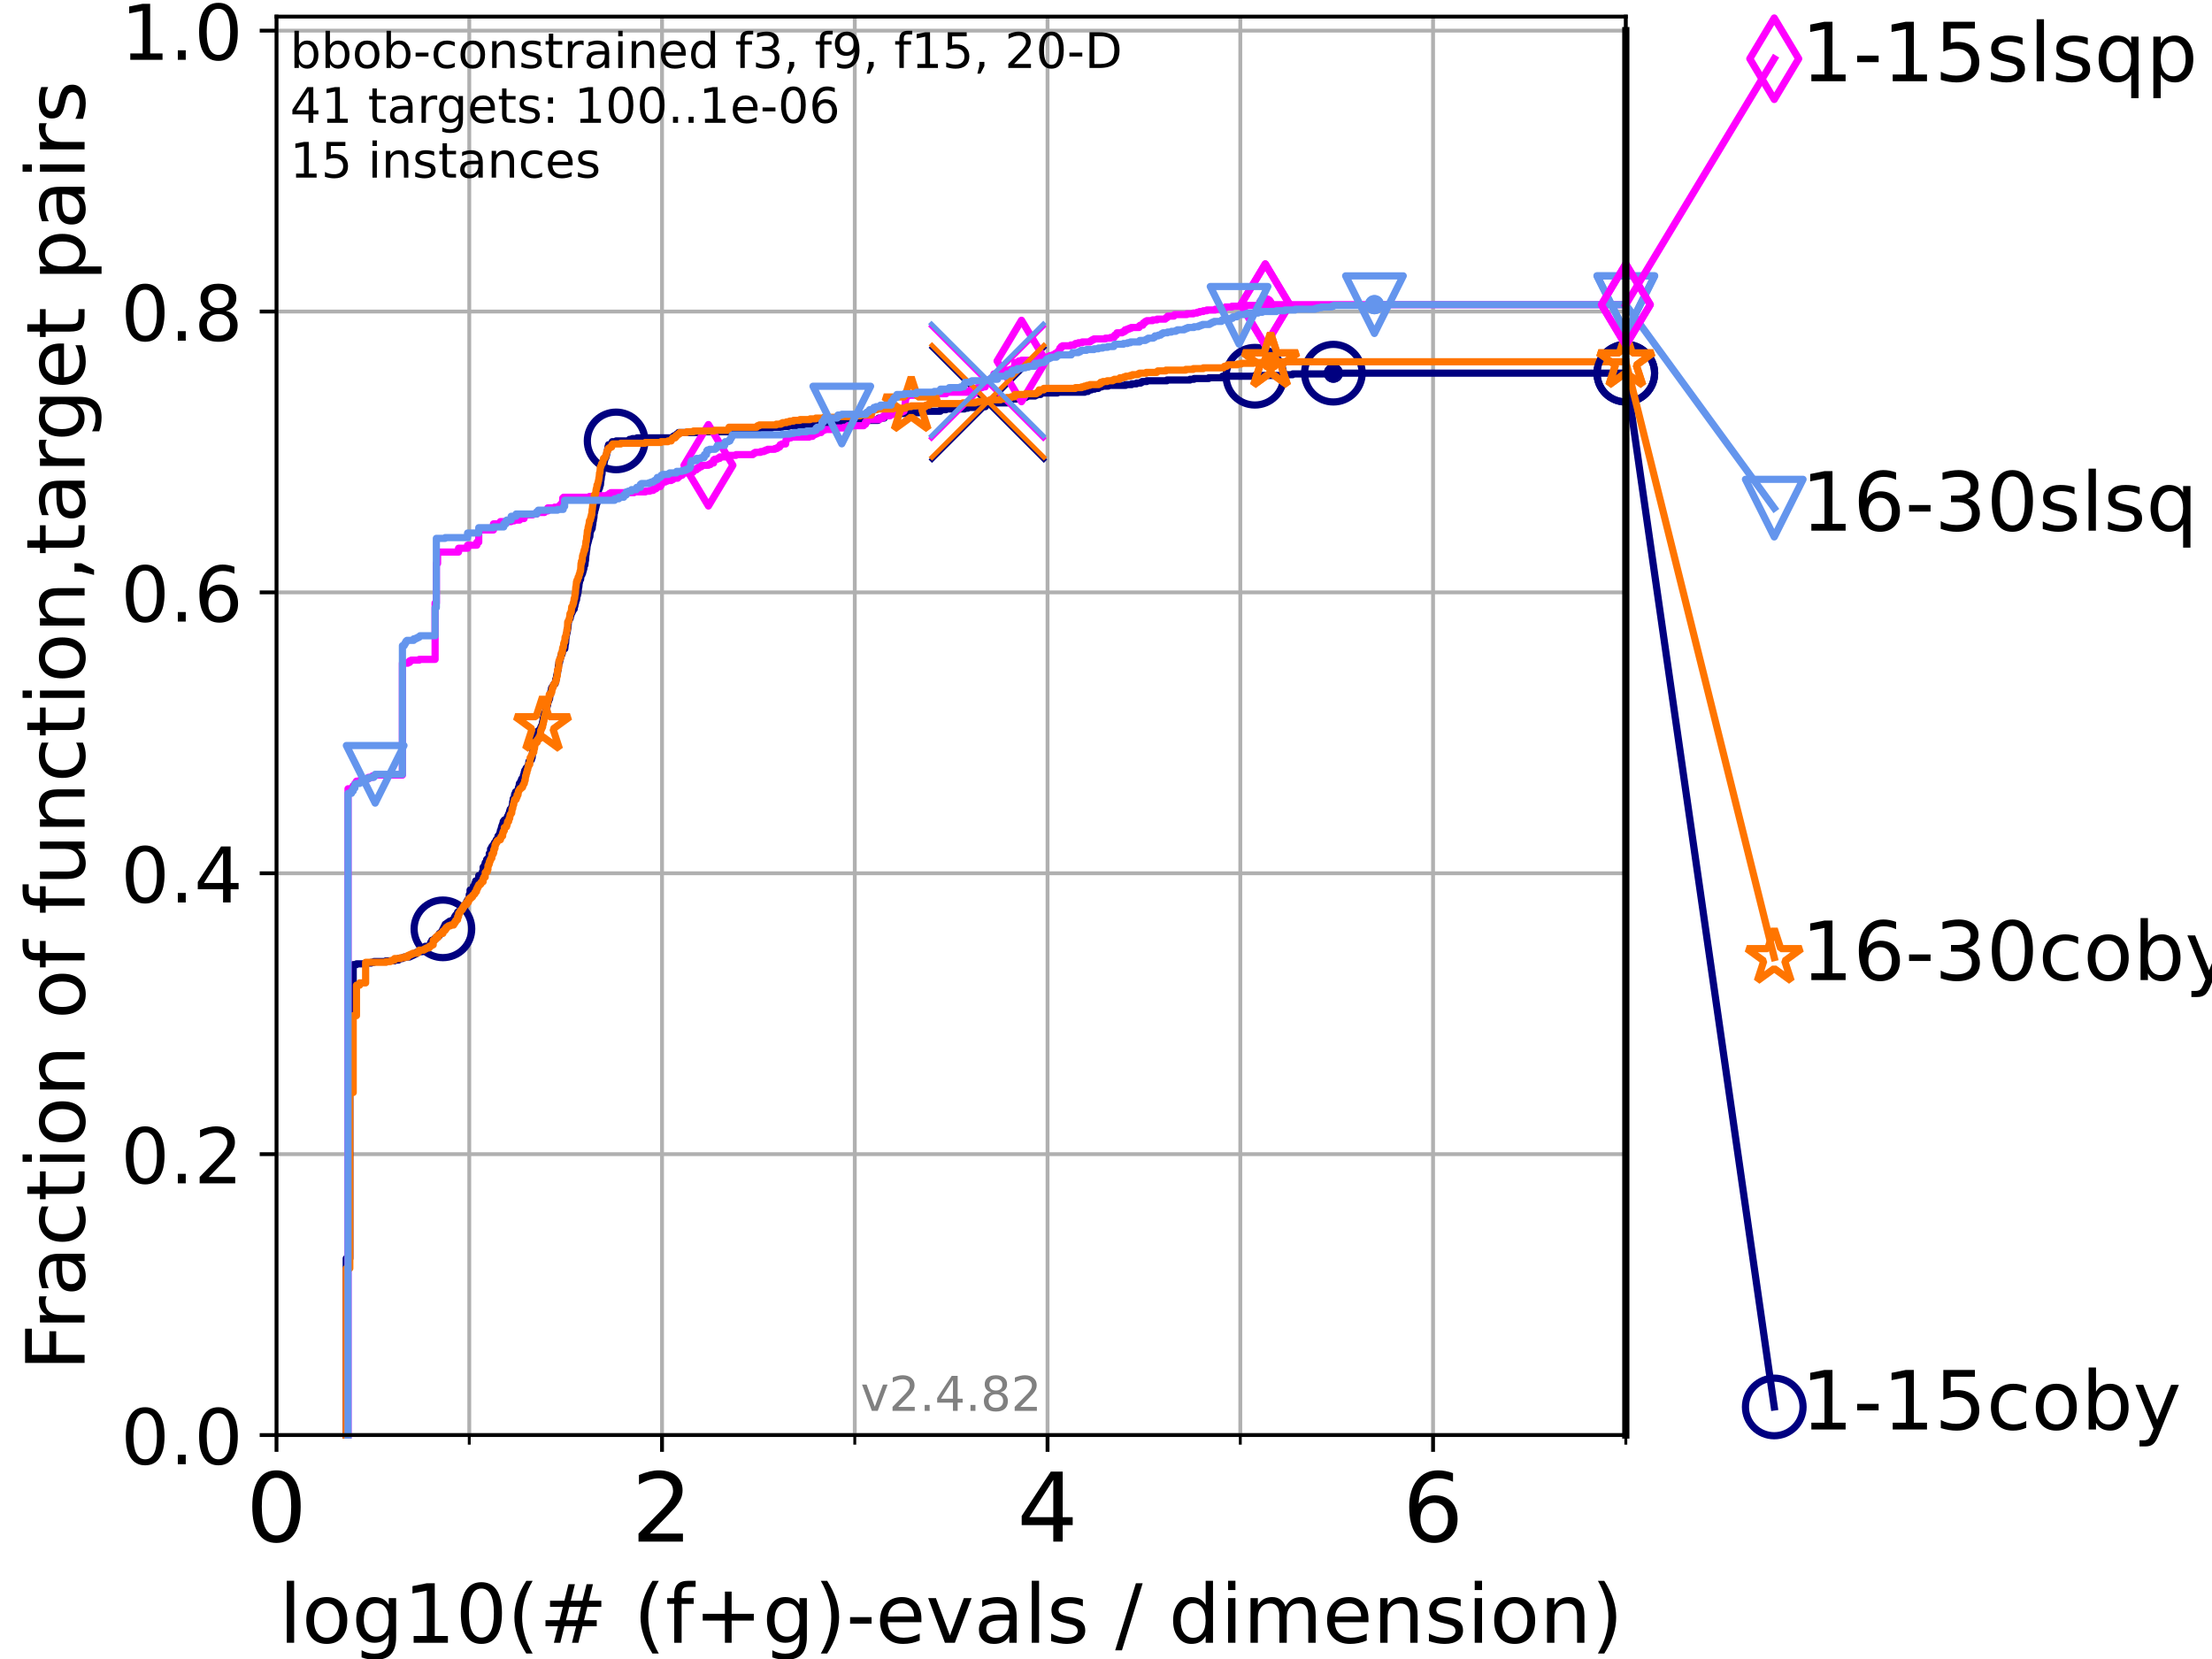<?xml version="1.0" encoding="utf-8" standalone="no"?>
<!DOCTYPE svg PUBLIC "-//W3C//DTD SVG 1.1//EN"
  "http://www.w3.org/Graphics/SVG/1.1/DTD/svg11.dtd">
<!-- Created with matplotlib (https://matplotlib.org/) -->
<svg height="345.6pt" version="1.1" viewBox="0 0 460.8 345.6" width="460.8pt" xmlns="http://www.w3.org/2000/svg" xmlns:xlink="http://www.w3.org/1999/xlink">
 <defs>
  <style type="text/css">*{stroke-linecap:butt;stroke-linejoin:round;}</style>
 </defs>
 <g id="figure_1">
  <g id="patch_1">
   <path d="M 0 345.6 
L 460.8 345.6 
L 460.8 0 
L 0 0 
z
" style="fill:#ffffff;"/>
  </g>
  <g id="axes_1">
   <g id="patch_2">
    <path d="M 57.6 298.944 
L 338.688 298.944 
L 338.688 3.456 
L 57.6 3.456 
z
" style="fill:#ffffff;"/>
   </g>
   <g id="matplotlib.axis_1">
    <g id="xtick_1">
     <g id="line2d_1">
      <path clip-path="url(#p76b3c32f34)" d="M 57.6 298.944 
L 57.6 3.456 
" style="fill:none;stroke:#b0b0b0;stroke-linecap:square;stroke-width:0.8;"/>
     </g>
     <g id="line2d_2">
      <defs>
       <path d="M 0 0 
L 0 3.5 
" id="m8785beac7e" style="stroke:#000000;stroke-width:0.8;"/>
      </defs>
      <g>
       <use style="stroke:#000000;stroke-width:0.8;" x="57.6" xlink:href="#m8785beac7e" y="298.944"/>
      </g>
     </g>
     <g id="text_1">
      <!-- 0 -->
      <g transform="translate(51.237 321.141)scale(0.2 -0.2)">
       <defs>
        <path d="M 31.781 66.406 
Q 24.172 66.406 20.328 58.906 
Q 16.5 51.422 16.5 36.375 
Q 16.5 21.391 20.328 13.891 
Q 24.172 6.391 31.781 6.391 
Q 39.453 6.391 43.281 13.891 
Q 47.125 21.391 47.125 36.375 
Q 47.125 51.422 43.281 58.906 
Q 39.453 66.406 31.781 66.406 
z
M 31.781 74.219 
Q 44.047 74.219 50.516 64.516 
Q 56.984 54.828 56.984 36.375 
Q 56.984 17.969 50.516 8.266 
Q 44.047 -1.422 31.781 -1.422 
Q 19.531 -1.422 13.062 8.266 
Q 6.594 17.969 6.594 36.375 
Q 6.594 54.828 13.062 64.516 
Q 19.531 74.219 31.781 74.219 
z
" id="DejaVuSans-48"/>
       </defs>
       <use xlink:href="#DejaVuSans-48"/>
      </g>
     </g>
    </g>
    <g id="xtick_2">
     <g id="line2d_3">
      <path clip-path="url(#p76b3c32f34)" d="M 137.911 298.944 
L 137.911 3.456 
" style="fill:none;stroke:#b0b0b0;stroke-linecap:square;stroke-width:0.8;"/>
     </g>
     <g id="line2d_4">
      <g>
       <use style="stroke:#000000;stroke-width:0.8;" x="137.911" xlink:href="#m8785beac7e" y="298.944"/>
      </g>
     </g>
     <g id="text_2">
      <!-- 2 -->
      <g transform="translate(131.548 321.141)scale(0.2 -0.2)">
       <defs>
        <path d="M 19.188 8.297 
L 53.609 8.297 
L 53.609 0 
L 7.328 0 
L 7.328 8.297 
Q 12.938 14.109 22.625 23.891 
Q 32.328 33.688 34.812 36.531 
Q 39.547 41.844 41.422 45.531 
Q 43.312 49.219 43.312 52.781 
Q 43.312 58.594 39.234 62.25 
Q 35.156 65.922 28.609 65.922 
Q 23.969 65.922 18.812 64.312 
Q 13.672 62.703 7.812 59.422 
L 7.812 69.391 
Q 13.766 71.781 18.938 73 
Q 24.125 74.219 28.422 74.219 
Q 39.75 74.219 46.484 68.547 
Q 53.219 62.891 53.219 53.422 
Q 53.219 48.922 51.531 44.891 
Q 49.859 40.875 45.406 35.406 
Q 44.188 33.984 37.641 27.219 
Q 31.109 20.453 19.188 8.297 
z
" id="DejaVuSans-50"/>
       </defs>
       <use xlink:href="#DejaVuSans-50"/>
      </g>
     </g>
    </g>
    <g id="xtick_3">
     <g id="line2d_5">
      <path clip-path="url(#p76b3c32f34)" d="M 218.222 298.944 
L 218.222 3.456 
" style="fill:none;stroke:#b0b0b0;stroke-linecap:square;stroke-width:0.8;"/>
     </g>
     <g id="line2d_6">
      <g>
       <use style="stroke:#000000;stroke-width:0.8;" x="218.222" xlink:href="#m8785beac7e" y="298.944"/>
      </g>
     </g>
     <g id="text_3">
      <!-- 4 -->
      <g transform="translate(211.859 321.141)scale(0.2 -0.2)">
       <defs>
        <path d="M 37.797 64.312 
L 12.891 25.391 
L 37.797 25.391 
z
M 35.203 72.906 
L 47.609 72.906 
L 47.609 25.391 
L 58.016 25.391 
L 58.016 17.188 
L 47.609 17.188 
L 47.609 0 
L 37.797 0 
L 37.797 17.188 
L 4.891 17.188 
L 4.891 26.703 
z
" id="DejaVuSans-52"/>
       </defs>
       <use xlink:href="#DejaVuSans-52"/>
      </g>
     </g>
    </g>
    <g id="xtick_4">
     <g id="line2d_7">
      <path clip-path="url(#p76b3c32f34)" d="M 298.533 298.944 
L 298.533 3.456 
" style="fill:none;stroke:#b0b0b0;stroke-linecap:square;stroke-width:0.8;"/>
     </g>
     <g id="line2d_8">
      <g>
       <use style="stroke:#000000;stroke-width:0.8;" x="298.533" xlink:href="#m8785beac7e" y="298.944"/>
      </g>
     </g>
     <g id="text_4">
      <!-- 6 -->
      <g transform="translate(292.17 321.141)scale(0.2 -0.2)">
       <defs>
        <path d="M 33.016 40.375 
Q 26.375 40.375 22.484 35.828 
Q 18.609 31.297 18.609 23.391 
Q 18.609 15.531 22.484 10.953 
Q 26.375 6.391 33.016 6.391 
Q 39.656 6.391 43.531 10.953 
Q 47.406 15.531 47.406 23.391 
Q 47.406 31.297 43.531 35.828 
Q 39.656 40.375 33.016 40.375 
z
M 52.594 71.297 
L 52.594 62.312 
Q 48.875 64.062 45.094 64.984 
Q 41.312 65.922 37.594 65.922 
Q 27.828 65.922 22.672 59.328 
Q 17.531 52.734 16.797 39.406 
Q 19.672 43.656 24.016 45.922 
Q 28.375 48.188 33.594 48.188 
Q 44.578 48.188 50.953 41.516 
Q 57.328 34.859 57.328 23.391 
Q 57.328 12.156 50.688 5.359 
Q 44.047 -1.422 33.016 -1.422 
Q 20.359 -1.422 13.672 8.266 
Q 6.984 17.969 6.984 36.375 
Q 6.984 53.656 15.188 63.938 
Q 23.391 74.219 37.203 74.219 
Q 40.922 74.219 44.703 73.484 
Q 48.484 72.75 52.594 71.297 
z
" id="DejaVuSans-54"/>
       </defs>
       <use xlink:href="#DejaVuSans-54"/>
      </g>
     </g>
    </g>
    <g id="xtick_5">
     <g id="line2d_9">
      <path clip-path="url(#p76b3c32f34)" d="M 97.755 298.944 
L 97.755 3.456 
" style="fill:none;stroke:#b0b0b0;stroke-linecap:square;stroke-width:0.8;"/>
     </g>
     <g id="line2d_10">
      <defs>
       <path d="M 0 0 
L 0 2 
" id="m66b47d9b18" style="stroke:#000000;stroke-width:0.6;"/>
      </defs>
      <g>
       <use style="stroke:#000000;stroke-width:0.6;" x="97.755" xlink:href="#m66b47d9b18" y="298.944"/>
      </g>
     </g>
    </g>
    <g id="xtick_6">
     <g id="line2d_11">
      <path clip-path="url(#p76b3c32f34)" d="M 178.066 298.944 
L 178.066 3.456 
" style="fill:none;stroke:#b0b0b0;stroke-linecap:square;stroke-width:0.8;"/>
     </g>
     <g id="line2d_12">
      <g>
       <use style="stroke:#000000;stroke-width:0.6;" x="178.066" xlink:href="#m66b47d9b18" y="298.944"/>
      </g>
     </g>
    </g>
    <g id="xtick_7">
     <g id="line2d_13">
      <path clip-path="url(#p76b3c32f34)" d="M 258.377 298.944 
L 258.377 3.456 
" style="fill:none;stroke:#b0b0b0;stroke-linecap:square;stroke-width:0.8;"/>
     </g>
     <g id="line2d_14">
      <g>
       <use style="stroke:#000000;stroke-width:0.6;" x="258.377" xlink:href="#m66b47d9b18" y="298.944"/>
      </g>
     </g>
    </g>
    <g id="xtick_8">
     <g id="line2d_15">
      <path clip-path="url(#p76b3c32f34)" d="M 338.688 298.944 
L 338.688 3.456 
" style="fill:none;stroke:#b0b0b0;stroke-linecap:square;stroke-width:0.8;"/>
     </g>
     <g id="line2d_16">
      <g>
       <use style="stroke:#000000;stroke-width:0.6;" x="338.688" xlink:href="#m66b47d9b18" y="298.944"/>
      </g>
     </g>
    </g>
    <g id="text_5">
     <!-- log10(# (f+g)-evals / dimension) -->
     <g transform="translate(58.145 342.218)scale(0.17 -0.17)">
      <defs>
       <path d="M 9.422 75.984 
L 18.406 75.984 
L 18.406 0 
L 9.422 0 
z
" id="DejaVuSans-108"/>
       <path d="M 30.609 48.391 
Q 23.391 48.391 19.188 42.75 
Q 14.984 37.109 14.984 27.297 
Q 14.984 17.484 19.156 11.844 
Q 23.344 6.203 30.609 6.203 
Q 37.797 6.203 41.984 11.859 
Q 46.188 17.531 46.188 27.297 
Q 46.188 37.016 41.984 42.703 
Q 37.797 48.391 30.609 48.391 
z
M 30.609 56 
Q 42.328 56 49.016 48.375 
Q 55.719 40.766 55.719 27.297 
Q 55.719 13.875 49.016 6.219 
Q 42.328 -1.422 30.609 -1.422 
Q 18.844 -1.422 12.172 6.219 
Q 5.516 13.875 5.516 27.297 
Q 5.516 40.766 12.172 48.375 
Q 18.844 56 30.609 56 
z
" id="DejaVuSans-111"/>
       <path d="M 45.406 27.984 
Q 45.406 37.75 41.375 43.109 
Q 37.359 48.484 30.078 48.484 
Q 22.859 48.484 18.828 43.109 
Q 14.797 37.75 14.797 27.984 
Q 14.797 18.266 18.828 12.891 
Q 22.859 7.516 30.078 7.516 
Q 37.359 7.516 41.375 12.891 
Q 45.406 18.266 45.406 27.984 
z
M 54.391 6.781 
Q 54.391 -7.172 48.188 -13.984 
Q 42 -20.797 29.203 -20.797 
Q 24.469 -20.797 20.266 -20.094 
Q 16.062 -19.391 12.109 -17.922 
L 12.109 -9.188 
Q 16.062 -11.328 19.922 -12.344 
Q 23.781 -13.375 27.781 -13.375 
Q 36.625 -13.375 41.016 -8.766 
Q 45.406 -4.156 45.406 5.172 
L 45.406 9.625 
Q 42.625 4.781 38.281 2.391 
Q 33.938 0 27.875 0 
Q 17.828 0 11.672 7.656 
Q 5.516 15.328 5.516 27.984 
Q 5.516 40.672 11.672 48.328 
Q 17.828 56 27.875 56 
Q 33.938 56 38.281 53.609 
Q 42.625 51.219 45.406 46.391 
L 45.406 54.688 
L 54.391 54.688 
z
" id="DejaVuSans-103"/>
       <path d="M 12.406 8.297 
L 28.516 8.297 
L 28.516 63.922 
L 10.984 60.406 
L 10.984 69.391 
L 28.422 72.906 
L 38.281 72.906 
L 38.281 8.297 
L 54.391 8.297 
L 54.391 0 
L 12.406 0 
z
" id="DejaVuSans-49"/>
       <path d="M 31 75.875 
Q 24.469 64.656 21.281 53.656 
Q 18.109 42.672 18.109 31.391 
Q 18.109 20.125 21.312 9.062 
Q 24.516 -2 31 -13.188 
L 23.188 -13.188 
Q 15.875 -1.703 12.234 9.375 
Q 8.594 20.453 8.594 31.391 
Q 8.594 42.281 12.203 53.312 
Q 15.828 64.359 23.188 75.875 
z
" id="DejaVuSans-40"/>
       <path d="M 51.125 44 
L 36.922 44 
L 32.812 27.688 
L 47.125 27.688 
z
M 43.797 71.781 
L 38.719 51.516 
L 52.984 51.516 
L 58.109 71.781 
L 65.922 71.781 
L 60.891 51.516 
L 76.125 51.516 
L 76.125 44 
L 58.984 44 
L 54.984 27.688 
L 70.516 27.688 
L 70.516 20.219 
L 53.078 20.219 
L 48 0 
L 40.188 0 
L 45.219 20.219 
L 30.906 20.219 
L 25.875 0 
L 18.016 0 
L 23.094 20.219 
L 7.719 20.219 
L 7.719 27.688 
L 24.906 27.688 
L 29 44 
L 13.281 44 
L 13.281 51.516 
L 30.906 51.516 
L 35.891 71.781 
z
" id="DejaVuSans-35"/>
       <path id="DejaVuSans-32"/>
       <path d="M 37.109 75.984 
L 37.109 68.5 
L 28.516 68.5 
Q 23.688 68.5 21.797 66.547 
Q 19.922 64.594 19.922 59.516 
L 19.922 54.688 
L 34.719 54.688 
L 34.719 47.703 
L 19.922 47.703 
L 19.922 0 
L 10.891 0 
L 10.891 47.703 
L 2.297 47.703 
L 2.297 54.688 
L 10.891 54.688 
L 10.891 58.5 
Q 10.891 67.625 15.141 71.797 
Q 19.391 75.984 28.609 75.984 
z
" id="DejaVuSans-102"/>
       <path d="M 46 62.703 
L 46 35.5 
L 73.188 35.5 
L 73.188 27.203 
L 46 27.203 
L 46 0 
L 37.797 0 
L 37.797 27.203 
L 10.594 27.203 
L 10.594 35.5 
L 37.797 35.5 
L 37.797 62.703 
z
" id="DejaVuSans-43"/>
       <path d="M 8.016 75.875 
L 15.828 75.875 
Q 23.141 64.359 26.781 53.312 
Q 30.422 42.281 30.422 31.391 
Q 30.422 20.453 26.781 9.375 
Q 23.141 -1.703 15.828 -13.188 
L 8.016 -13.188 
Q 14.5 -2 17.703 9.062 
Q 20.906 20.125 20.906 31.391 
Q 20.906 42.672 17.703 53.656 
Q 14.5 64.656 8.016 75.875 
z
" id="DejaVuSans-41"/>
       <path d="M 4.891 31.391 
L 31.203 31.391 
L 31.203 23.391 
L 4.891 23.391 
z
" id="DejaVuSans-45"/>
       <path d="M 56.203 29.594 
L 56.203 25.203 
L 14.891 25.203 
Q 15.484 15.922 20.484 11.062 
Q 25.484 6.203 34.422 6.203 
Q 39.594 6.203 44.453 7.469 
Q 49.312 8.734 54.109 11.281 
L 54.109 2.781 
Q 49.266 0.734 44.188 -0.344 
Q 39.109 -1.422 33.891 -1.422 
Q 20.797 -1.422 13.156 6.188 
Q 5.516 13.812 5.516 26.812 
Q 5.516 40.234 12.766 48.109 
Q 20.016 56 32.328 56 
Q 43.359 56 49.781 48.891 
Q 56.203 41.797 56.203 29.594 
z
M 47.219 32.234 
Q 47.125 39.594 43.094 43.984 
Q 39.062 48.391 32.422 48.391 
Q 24.906 48.391 20.391 44.141 
Q 15.875 39.891 15.188 32.172 
z
" id="DejaVuSans-101"/>
       <path d="M 2.984 54.688 
L 12.5 54.688 
L 29.594 8.797 
L 46.688 54.688 
L 56.203 54.688 
L 35.688 0 
L 23.484 0 
z
" id="DejaVuSans-118"/>
       <path d="M 34.281 27.484 
Q 23.391 27.484 19.188 25 
Q 14.984 22.516 14.984 16.5 
Q 14.984 11.719 18.141 8.906 
Q 21.297 6.109 26.703 6.109 
Q 34.188 6.109 38.703 11.406 
Q 43.219 16.703 43.219 25.484 
L 43.219 27.484 
z
M 52.203 31.203 
L 52.203 0 
L 43.219 0 
L 43.219 8.297 
Q 40.141 3.328 35.547 0.953 
Q 30.953 -1.422 24.312 -1.422 
Q 15.922 -1.422 10.953 3.297 
Q 6 8.016 6 15.922 
Q 6 25.141 12.172 29.828 
Q 18.359 34.516 30.609 34.516 
L 43.219 34.516 
L 43.219 35.406 
Q 43.219 41.609 39.141 45 
Q 35.062 48.391 27.688 48.391 
Q 23 48.391 18.547 47.266 
Q 14.109 46.141 10.016 43.891 
L 10.016 52.203 
Q 14.938 54.109 19.578 55.047 
Q 24.219 56 28.609 56 
Q 40.484 56 46.344 49.844 
Q 52.203 43.703 52.203 31.203 
z
" id="DejaVuSans-97"/>
       <path d="M 44.281 53.078 
L 44.281 44.578 
Q 40.484 46.531 36.375 47.5 
Q 32.281 48.484 27.875 48.484 
Q 21.188 48.484 17.844 46.438 
Q 14.5 44.391 14.5 40.281 
Q 14.5 37.156 16.891 35.375 
Q 19.281 33.594 26.516 31.984 
L 29.594 31.297 
Q 39.156 29.25 43.188 25.516 
Q 47.219 21.781 47.219 15.094 
Q 47.219 7.469 41.188 3.016 
Q 35.156 -1.422 24.609 -1.422 
Q 20.219 -1.422 15.453 -0.562 
Q 10.688 0.297 5.422 2 
L 5.422 11.281 
Q 10.406 8.688 15.234 7.391 
Q 20.062 6.109 24.812 6.109 
Q 31.156 6.109 34.562 8.281 
Q 37.984 10.453 37.984 14.406 
Q 37.984 18.062 35.516 20.016 
Q 33.062 21.969 24.703 23.781 
L 21.578 24.516 
Q 13.234 26.266 9.516 29.906 
Q 5.812 33.547 5.812 39.891 
Q 5.812 47.609 11.281 51.797 
Q 16.75 56 26.812 56 
Q 31.781 56 36.172 55.266 
Q 40.578 54.547 44.281 53.078 
z
" id="DejaVuSans-115"/>
       <path d="M 25.391 72.906 
L 33.688 72.906 
L 8.297 -9.281 
L 0 -9.281 
z
" id="DejaVuSans-47"/>
       <path d="M 45.406 46.391 
L 45.406 75.984 
L 54.391 75.984 
L 54.391 0 
L 45.406 0 
L 45.406 8.203 
Q 42.578 3.328 38.25 0.953 
Q 33.938 -1.422 27.875 -1.422 
Q 17.969 -1.422 11.734 6.484 
Q 5.516 14.406 5.516 27.297 
Q 5.516 40.188 11.734 48.094 
Q 17.969 56 27.875 56 
Q 33.938 56 38.25 53.625 
Q 42.578 51.266 45.406 46.391 
z
M 14.797 27.297 
Q 14.797 17.391 18.875 11.75 
Q 22.953 6.109 30.078 6.109 
Q 37.203 6.109 41.297 11.75 
Q 45.406 17.391 45.406 27.297 
Q 45.406 37.203 41.297 42.844 
Q 37.203 48.484 30.078 48.484 
Q 22.953 48.484 18.875 42.844 
Q 14.797 37.203 14.797 27.297 
z
" id="DejaVuSans-100"/>
       <path d="M 9.422 54.688 
L 18.406 54.688 
L 18.406 0 
L 9.422 0 
z
M 9.422 75.984 
L 18.406 75.984 
L 18.406 64.594 
L 9.422 64.594 
z
" id="DejaVuSans-105"/>
       <path d="M 52 44.188 
Q 55.375 50.25 60.062 53.125 
Q 64.75 56 71.094 56 
Q 79.641 56 84.281 50.016 
Q 88.922 44.047 88.922 33.016 
L 88.922 0 
L 79.891 0 
L 79.891 32.719 
Q 79.891 40.578 77.094 44.375 
Q 74.312 48.188 68.609 48.188 
Q 61.625 48.188 57.562 43.547 
Q 53.516 38.922 53.516 30.906 
L 53.516 0 
L 44.484 0 
L 44.484 32.719 
Q 44.484 40.625 41.703 44.406 
Q 38.922 48.188 33.109 48.188 
Q 26.219 48.188 22.156 43.531 
Q 18.109 38.875 18.109 30.906 
L 18.109 0 
L 9.078 0 
L 9.078 54.688 
L 18.109 54.688 
L 18.109 46.188 
Q 21.188 51.219 25.484 53.609 
Q 29.781 56 35.688 56 
Q 41.656 56 45.828 52.969 
Q 50 49.953 52 44.188 
z
" id="DejaVuSans-109"/>
       <path d="M 54.891 33.016 
L 54.891 0 
L 45.906 0 
L 45.906 32.719 
Q 45.906 40.484 42.875 44.328 
Q 39.844 48.188 33.797 48.188 
Q 26.516 48.188 22.312 43.547 
Q 18.109 38.922 18.109 30.906 
L 18.109 0 
L 9.078 0 
L 9.078 54.688 
L 18.109 54.688 
L 18.109 46.188 
Q 21.344 51.125 25.703 53.562 
Q 30.078 56 35.797 56 
Q 45.219 56 50.047 50.172 
Q 54.891 44.344 54.891 33.016 
z
" id="DejaVuSans-110"/>
      </defs>
      <use xlink:href="#DejaVuSans-108"/>
      <use x="27.783" xlink:href="#DejaVuSans-111"/>
      <use x="88.965" xlink:href="#DejaVuSans-103"/>
      <use x="152.441" xlink:href="#DejaVuSans-49"/>
      <use x="216.064" xlink:href="#DejaVuSans-48"/>
      <use x="279.688" xlink:href="#DejaVuSans-40"/>
      <use x="318.701" xlink:href="#DejaVuSans-35"/>
      <use x="402.49" xlink:href="#DejaVuSans-32"/>
      <use x="434.277" xlink:href="#DejaVuSans-40"/>
      <use x="473.291" xlink:href="#DejaVuSans-102"/>
      <use x="508.496" xlink:href="#DejaVuSans-43"/>
      <use x="592.285" xlink:href="#DejaVuSans-103"/>
      <use x="655.762" xlink:href="#DejaVuSans-41"/>
      <use x="694.775" xlink:href="#DejaVuSans-45"/>
      <use x="730.859" xlink:href="#DejaVuSans-101"/>
      <use x="792.383" xlink:href="#DejaVuSans-118"/>
      <use x="851.562" xlink:href="#DejaVuSans-97"/>
      <use x="912.842" xlink:href="#DejaVuSans-108"/>
      <use x="940.625" xlink:href="#DejaVuSans-115"/>
      <use x="992.725" xlink:href="#DejaVuSans-32"/>
      <use x="1024.512" xlink:href="#DejaVuSans-47"/>
      <use x="1058.203" xlink:href="#DejaVuSans-32"/>
      <use x="1089.99" xlink:href="#DejaVuSans-100"/>
      <use x="1153.467" xlink:href="#DejaVuSans-105"/>
      <use x="1181.25" xlink:href="#DejaVuSans-109"/>
      <use x="1278.662" xlink:href="#DejaVuSans-101"/>
      <use x="1340.186" xlink:href="#DejaVuSans-110"/>
      <use x="1403.564" xlink:href="#DejaVuSans-115"/>
      <use x="1455.664" xlink:href="#DejaVuSans-105"/>
      <use x="1483.447" xlink:href="#DejaVuSans-111"/>
      <use x="1544.629" xlink:href="#DejaVuSans-110"/>
      <use x="1608.008" xlink:href="#DejaVuSans-41"/>
     </g>
    </g>
   </g>
   <g id="matplotlib.axis_2">
    <g id="ytick_1">
     <g id="line2d_17">
      <path clip-path="url(#p76b3c32f34)" d="M 57.6 298.944 
L 338.688 298.944 
" style="fill:none;stroke:#b0b0b0;stroke-linecap:square;stroke-width:0.8;"/>
     </g>
     <g id="line2d_18">
      <defs>
       <path d="M 0 0 
L -3.5 0 
" id="m83f8593bd3" style="stroke:#000000;stroke-width:0.8;"/>
      </defs>
      <g>
       <use style="stroke:#000000;stroke-width:0.8;" x="57.6" xlink:href="#m83f8593bd3" y="298.944"/>
      </g>
     </g>
     <g id="text_6">
      <!-- 0.0 -->
      <g transform="translate(25.155 305.023)scale(0.16 -0.16)">
       <defs>
        <path d="M 10.688 12.406 
L 21 12.406 
L 21 0 
L 10.688 0 
z
" id="DejaVuSans-46"/>
       </defs>
       <use xlink:href="#DejaVuSans-48"/>
       <use x="63.623" xlink:href="#DejaVuSans-46"/>
       <use x="95.41" xlink:href="#DejaVuSans-48"/>
      </g>
     </g>
    </g>
    <g id="ytick_2">
     <g id="line2d_19">
      <path clip-path="url(#p76b3c32f34)" d="M 57.6 240.432 
L 338.688 240.432 
" style="fill:none;stroke:#b0b0b0;stroke-linecap:square;stroke-width:0.8;"/>
     </g>
     <g id="line2d_20">
      <g>
       <use style="stroke:#000000;stroke-width:0.8;" x="57.6" xlink:href="#m83f8593bd3" y="240.432"/>
      </g>
     </g>
     <g id="text_7">
      <!-- 0.2 -->
      <g transform="translate(25.155 246.51)scale(0.16 -0.16)">
       <use xlink:href="#DejaVuSans-48"/>
       <use x="63.623" xlink:href="#DejaVuSans-46"/>
       <use x="95.41" xlink:href="#DejaVuSans-50"/>
      </g>
     </g>
    </g>
    <g id="ytick_3">
     <g id="line2d_21">
      <path clip-path="url(#p76b3c32f34)" d="M 57.6 181.919 
L 338.688 181.919 
" style="fill:none;stroke:#b0b0b0;stroke-linecap:square;stroke-width:0.8;"/>
     </g>
     <g id="line2d_22">
      <g>
       <use style="stroke:#000000;stroke-width:0.8;" x="57.6" xlink:href="#m83f8593bd3" y="181.919"/>
      </g>
     </g>
     <g id="text_8">
      <!-- 0.4 -->
      <g transform="translate(25.155 187.998)scale(0.16 -0.16)">
       <use xlink:href="#DejaVuSans-48"/>
       <use x="63.623" xlink:href="#DejaVuSans-46"/>
       <use x="95.41" xlink:href="#DejaVuSans-52"/>
      </g>
     </g>
    </g>
    <g id="ytick_4">
     <g id="line2d_23">
      <path clip-path="url(#p76b3c32f34)" d="M 57.6 123.407 
L 338.688 123.407 
" style="fill:none;stroke:#b0b0b0;stroke-linecap:square;stroke-width:0.8;"/>
     </g>
     <g id="line2d_24">
      <g>
       <use style="stroke:#000000;stroke-width:0.8;" x="57.6" xlink:href="#m83f8593bd3" y="123.407"/>
      </g>
     </g>
     <g id="text_9">
      <!-- 0.6 -->
      <g transform="translate(25.155 129.485)scale(0.16 -0.16)">
       <use xlink:href="#DejaVuSans-48"/>
       <use x="63.623" xlink:href="#DejaVuSans-46"/>
       <use x="95.41" xlink:href="#DejaVuSans-54"/>
      </g>
     </g>
    </g>
    <g id="ytick_5">
     <g id="line2d_25">
      <path clip-path="url(#p76b3c32f34)" d="M 57.6 64.894 
L 338.688 64.894 
" style="fill:none;stroke:#b0b0b0;stroke-linecap:square;stroke-width:0.8;"/>
     </g>
     <g id="line2d_26">
      <g>
       <use style="stroke:#000000;stroke-width:0.8;" x="57.6" xlink:href="#m83f8593bd3" y="64.894"/>
      </g>
     </g>
     <g id="text_10">
      <!-- 0.8 -->
      <g transform="translate(25.155 70.973)scale(0.16 -0.16)">
       <defs>
        <path d="M 31.781 34.625 
Q 24.75 34.625 20.719 30.859 
Q 16.703 27.094 16.703 20.516 
Q 16.703 13.922 20.719 10.156 
Q 24.75 6.391 31.781 6.391 
Q 38.812 6.391 42.859 10.172 
Q 46.922 13.969 46.922 20.516 
Q 46.922 27.094 42.891 30.859 
Q 38.875 34.625 31.781 34.625 
z
M 21.922 38.812 
Q 15.578 40.375 12.031 44.719 
Q 8.5 49.078 8.5 55.328 
Q 8.5 64.062 14.719 69.141 
Q 20.953 74.219 31.781 74.219 
Q 42.672 74.219 48.875 69.141 
Q 55.078 64.062 55.078 55.328 
Q 55.078 49.078 51.531 44.719 
Q 48 40.375 41.703 38.812 
Q 48.828 37.156 52.797 32.312 
Q 56.781 27.484 56.781 20.516 
Q 56.781 9.906 50.312 4.234 
Q 43.844 -1.422 31.781 -1.422 
Q 19.734 -1.422 13.25 4.234 
Q 6.781 9.906 6.781 20.516 
Q 6.781 27.484 10.781 32.312 
Q 14.797 37.156 21.922 38.812 
z
M 18.312 54.391 
Q 18.312 48.734 21.844 45.562 
Q 25.391 42.391 31.781 42.391 
Q 38.141 42.391 41.719 45.562 
Q 45.312 48.734 45.312 54.391 
Q 45.312 60.062 41.719 63.234 
Q 38.141 66.406 31.781 66.406 
Q 25.391 66.406 21.844 63.234 
Q 18.312 60.062 18.312 54.391 
z
" id="DejaVuSans-56"/>
       </defs>
       <use xlink:href="#DejaVuSans-48"/>
       <use x="63.623" xlink:href="#DejaVuSans-46"/>
       <use x="95.41" xlink:href="#DejaVuSans-56"/>
      </g>
     </g>
    </g>
    <g id="ytick_6">
     <g id="line2d_27">
      <path clip-path="url(#p76b3c32f34)" d="M 57.6 6.382 
L 338.688 6.382 
" style="fill:none;stroke:#b0b0b0;stroke-linecap:square;stroke-width:0.8;"/>
     </g>
     <g id="line2d_28">
      <g>
       <use style="stroke:#000000;stroke-width:0.8;" x="57.6" xlink:href="#m83f8593bd3" y="6.382"/>
      </g>
     </g>
     <g id="text_11">
      <!-- 1.0 -->
      <g transform="translate(25.155 12.46)scale(0.16 -0.16)">
       <use xlink:href="#DejaVuSans-49"/>
       <use x="63.623" xlink:href="#DejaVuSans-46"/>
       <use x="95.41" xlink:href="#DejaVuSans-48"/>
      </g>
     </g>
    </g>
    <g id="text_12">
     <!-- Fraction of function,target pairs -->
     <g transform="translate(17.62 285.585)rotate(-90)scale(0.17 -0.17)">
      <defs>
       <path d="M 9.812 72.906 
L 51.703 72.906 
L 51.703 64.594 
L 19.672 64.594 
L 19.672 43.109 
L 48.578 43.109 
L 48.578 34.812 
L 19.672 34.812 
L 19.672 0 
L 9.812 0 
z
" id="DejaVuSans-70"/>
       <path d="M 41.109 46.297 
Q 39.594 47.172 37.812 47.578 
Q 36.031 48 33.891 48 
Q 26.266 48 22.188 43.047 
Q 18.109 38.094 18.109 28.812 
L 18.109 0 
L 9.078 0 
L 9.078 54.688 
L 18.109 54.688 
L 18.109 46.188 
Q 20.953 51.172 25.484 53.578 
Q 30.031 56 36.531 56 
Q 37.453 56 38.578 55.875 
Q 39.703 55.766 41.062 55.516 
z
" id="DejaVuSans-114"/>
       <path d="M 48.781 52.594 
L 48.781 44.188 
Q 44.969 46.297 41.141 47.344 
Q 37.312 48.391 33.406 48.391 
Q 24.656 48.391 19.812 42.844 
Q 14.984 37.312 14.984 27.297 
Q 14.984 17.281 19.812 11.734 
Q 24.656 6.203 33.406 6.203 
Q 37.312 6.203 41.141 7.25 
Q 44.969 8.297 48.781 10.406 
L 48.781 2.094 
Q 45.016 0.344 40.984 -0.531 
Q 36.969 -1.422 32.422 -1.422 
Q 20.062 -1.422 12.781 6.344 
Q 5.516 14.109 5.516 27.297 
Q 5.516 40.672 12.859 48.328 
Q 20.219 56 33.016 56 
Q 37.156 56 41.109 55.141 
Q 45.062 54.297 48.781 52.594 
z
" id="DejaVuSans-99"/>
       <path d="M 18.312 70.219 
L 18.312 54.688 
L 36.812 54.688 
L 36.812 47.703 
L 18.312 47.703 
L 18.312 18.016 
Q 18.312 11.328 20.141 9.422 
Q 21.969 7.516 27.594 7.516 
L 36.812 7.516 
L 36.812 0 
L 27.594 0 
Q 17.188 0 13.234 3.875 
Q 9.281 7.766 9.281 18.016 
L 9.281 47.703 
L 2.688 47.703 
L 2.688 54.688 
L 9.281 54.688 
L 9.281 70.219 
z
" id="DejaVuSans-116"/>
       <path d="M 8.5 21.578 
L 8.5 54.688 
L 17.484 54.688 
L 17.484 21.922 
Q 17.484 14.156 20.5 10.266 
Q 23.531 6.391 29.594 6.391 
Q 36.859 6.391 41.078 11.031 
Q 45.312 15.672 45.312 23.688 
L 45.312 54.688 
L 54.297 54.688 
L 54.297 0 
L 45.312 0 
L 45.312 8.406 
Q 42.047 3.422 37.719 1 
Q 33.406 -1.422 27.688 -1.422 
Q 18.266 -1.422 13.375 4.438 
Q 8.5 10.297 8.5 21.578 
z
M 31.109 56 
z
" id="DejaVuSans-117"/>
       <path d="M 11.719 12.406 
L 22.016 12.406 
L 22.016 4 
L 14.016 -11.625 
L 7.719 -11.625 
L 11.719 4 
z
" id="DejaVuSans-44"/>
       <path d="M 18.109 8.203 
L 18.109 -20.797 
L 9.078 -20.797 
L 9.078 54.688 
L 18.109 54.688 
L 18.109 46.391 
Q 20.953 51.266 25.266 53.625 
Q 29.594 56 35.594 56 
Q 45.562 56 51.781 48.094 
Q 58.016 40.188 58.016 27.297 
Q 58.016 14.406 51.781 6.484 
Q 45.562 -1.422 35.594 -1.422 
Q 29.594 -1.422 25.266 0.953 
Q 20.953 3.328 18.109 8.203 
z
M 48.688 27.297 
Q 48.688 37.203 44.609 42.844 
Q 40.531 48.484 33.406 48.484 
Q 26.266 48.484 22.188 42.844 
Q 18.109 37.203 18.109 27.297 
Q 18.109 17.391 22.188 11.75 
Q 26.266 6.109 33.406 6.109 
Q 40.531 6.109 44.609 11.75 
Q 48.688 17.391 48.688 27.297 
z
" id="DejaVuSans-112"/>
      </defs>
      <use xlink:href="#DejaVuSans-70"/>
      <use x="50.27" xlink:href="#DejaVuSans-114"/>
      <use x="91.383" xlink:href="#DejaVuSans-97"/>
      <use x="152.662" xlink:href="#DejaVuSans-99"/>
      <use x="207.643" xlink:href="#DejaVuSans-116"/>
      <use x="246.852" xlink:href="#DejaVuSans-105"/>
      <use x="274.635" xlink:href="#DejaVuSans-111"/>
      <use x="335.816" xlink:href="#DejaVuSans-110"/>
      <use x="399.195" xlink:href="#DejaVuSans-32"/>
      <use x="430.982" xlink:href="#DejaVuSans-111"/>
      <use x="492.164" xlink:href="#DejaVuSans-102"/>
      <use x="527.369" xlink:href="#DejaVuSans-32"/>
      <use x="559.156" xlink:href="#DejaVuSans-102"/>
      <use x="594.361" xlink:href="#DejaVuSans-117"/>
      <use x="657.74" xlink:href="#DejaVuSans-110"/>
      <use x="721.119" xlink:href="#DejaVuSans-99"/>
      <use x="776.1" xlink:href="#DejaVuSans-116"/>
      <use x="815.309" xlink:href="#DejaVuSans-105"/>
      <use x="843.092" xlink:href="#DejaVuSans-111"/>
      <use x="904.273" xlink:href="#DejaVuSans-110"/>
      <use x="967.652" xlink:href="#DejaVuSans-44"/>
      <use x="999.439" xlink:href="#DejaVuSans-116"/>
      <use x="1038.648" xlink:href="#DejaVuSans-97"/>
      <use x="1099.928" xlink:href="#DejaVuSans-114"/>
      <use x="1139.291" xlink:href="#DejaVuSans-103"/>
      <use x="1202.768" xlink:href="#DejaVuSans-101"/>
      <use x="1264.291" xlink:href="#DejaVuSans-116"/>
      <use x="1303.5" xlink:href="#DejaVuSans-32"/>
      <use x="1335.287" xlink:href="#DejaVuSans-112"/>
      <use x="1398.764" xlink:href="#DejaVuSans-97"/>
      <use x="1460.043" xlink:href="#DejaVuSans-105"/>
      <use x="1487.826" xlink:href="#DejaVuSans-114"/>
      <use x="1528.939" xlink:href="#DejaVuSans-115"/>
     </g>
    </g>
   </g>
   <g id="line2d_29">
    <defs>
     <path d="M 0 1.5 
C 0.398 1.5 0.779 1.342 1.061 1.061 
C 1.342 0.779 1.5 0.398 1.5 0 
C 1.5 -0.398 1.342 -0.779 1.061 -1.061 
C 0.779 -1.342 0.398 -1.5 0 -1.5 
C -0.398 -1.5 -0.779 -1.342 -1.061 -1.061 
C -1.342 -0.779 -1.5 -0.398 -1.5 0 
C -1.5 0.398 -1.342 0.779 -1.061 1.061 
C -0.779 1.342 -0.398 1.5 0 1.5 
z
" id="m17b84423ee" style="stroke:#000080;"/>
    </defs>
    <g>
     <use style="fill:#000080;stroke:#000080;" x="277.766" xlink:href="#m17b84423ee" y="77.738"/>
     <use style="fill:#000080;stroke:#000080;" x="277.766" xlink:href="#m17b84423ee" y="77.738"/>
    </g>
   </g>
   <g id="line2d_30">
    <path d="M 72.125 298.944 
L 72.125 262.156 
L 72.868 262.156 
L 72.868 211.889 
L 73.579 211.889 
L 73.579 200.947 
L 74.263 200.947 
L 74.263 200.789 
L 76.168 200.789 
L 76.168 200.63 
L 77.331 200.63 
L 77.331 200.472 
L 77.885 200.472 
L 77.885 200.313 
L 80.416 200.313 
L 80.416 200.155 
L 82.207 200.155 
L 82.207 199.996 
L 83.037 199.996 
L 83.037 199.679 
L 83.83 199.679 
L 83.83 199.52 
L 84.213 199.52 
L 84.213 199.362 
L 85.315 199.362 
L 85.315 199.203 
L 85.667 199.203 
L 85.667 199.045 
L 86.013 199.045 
L 86.013 198.886 
L 86.351 198.886 
L 86.351 198.728 
L 86.684 198.728 
L 86.684 198.41 
L 87.01 198.41 
L 87.01 198.252 
L 87.952 198.252 
L 87.952 198.093 
L 88.256 198.093 
L 88.256 197.618 
L 88.554 197.618 
L 88.554 197.142 
L 89.419 197.142 
L 89.419 196.983 
L 89.698 196.983 
L 89.698 196.349 
L 89.973 196.349 
L 89.973 195.873 
L 90.509 195.873 
L 90.509 195.556 
L 90.771 195.556 
L 90.771 195.398 
L 91.03 195.398 
L 91.03 195.08 
L 91.284 195.08 
L 91.284 194.922 
L 91.535 194.922 
L 91.535 194.446 
L 92.027 194.446 
L 92.027 193.97 
L 92.267 193.97 
L 92.267 193.495 
L 92.504 193.495 
L 92.504 193.019 
L 92.738 193.019 
L 92.738 192.543 
L 92.969 192.543 
L 92.969 192.385 
L 93.197 192.385 
L 93.197 192.226 
L 93.422 192.226 
L 93.422 192.068 
L 93.645 192.068 
L 93.645 191.909 
L 94.081 191.909 
L 94.081 191.75 
L 94.295 191.75 
L 94.295 191.592 
L 94.506 191.592 
L 94.506 191.433 
L 94.715 191.433 
L 94.715 190.958 
L 94.921 190.958 
L 94.921 190.64 
L 95.327 190.64 
L 95.327 190.006 
L 95.526 190.006 
L 95.526 189.848 
L 95.918 189.848 
L 95.918 189.689 
L 96.111 189.689 
L 96.111 189.53 
L 96.49 189.53 
L 96.49 189.213 
L 96.676 189.213 
L 96.676 188.896 
L 96.861 188.896 
L 96.861 188.42 
L 97.044 188.42 
L 97.044 188.262 
L 97.224 188.262 
L 97.224 187.786 
L 97.403 187.786 
L 97.403 187.469 
L 97.58 187.469 
L 97.58 187.31 
L 97.755 187.31 
L 97.755 186.359 
L 97.929 186.359 
L 97.929 185.408 
L 98.271 185.408 
L 98.271 185.249 
L 98.439 185.249 
L 98.439 185.09 
L 98.606 185.09 
L 98.606 184.615 
L 98.772 184.615 
L 98.772 184.456 
L 98.935 184.456 
L 98.935 183.98 
L 99.098 183.98 
L 99.098 183.505 
L 99.418 183.505 
L 99.418 183.346 
L 99.575 183.346 
L 99.575 183.188 
L 99.732 183.188 
L 99.732 182.395 
L 100.193 182.395 
L 100.193 182.236 
L 100.344 182.236 
L 100.344 182.078 
L 100.493 182.078 
L 100.493 181.602 
L 100.642 181.602 
L 100.642 180.65 
L 100.789 180.65 
L 100.789 180.492 
L 100.935 180.492 
L 100.935 180.175 
L 101.08 180.175 
L 101.08 179.699 
L 101.223 179.699 
L 101.223 179.54 
L 101.366 179.54 
L 101.366 179.065 
L 101.507 179.065 
L 101.507 178.906 
L 101.786 178.906 
L 101.786 178.748 
L 101.924 178.748 
L 101.924 177.796 
L 102.06 177.796 
L 102.06 177.638 
L 102.196 177.638 
L 102.196 176.845 
L 102.465 176.845 
L 102.465 176.369 
L 102.597 176.369 
L 102.597 176.211 
L 102.729 176.211 
L 102.729 176.052 
L 102.859 176.052 
L 102.859 175.893 
L 102.989 175.893 
L 102.989 175.576 
L 103.118 175.576 
L 103.118 175.418 
L 103.246 175.418 
L 103.246 175.259 
L 103.372 175.259 
L 103.372 174.942 
L 103.498 174.942 
L 103.498 174.783 
L 103.623 174.783 
L 103.623 174.625 
L 103.747 174.625 
L 103.747 174.149 
L 103.993 174.149 
L 103.993 173.832 
L 104.115 173.832 
L 104.115 173.515 
L 104.235 173.515 
L 104.235 173.039 
L 104.355 173.039 
L 104.355 172.722 
L 104.474 172.722 
L 104.474 172.246 
L 104.592 172.246 
L 104.592 171.929 
L 104.71 171.929 
L 104.71 171.612 
L 104.826 171.612 
L 104.826 171.136 
L 104.942 171.136 
L 104.942 170.978 
L 105.057 170.978 
L 105.057 170.819 
L 105.398 170.819 
L 105.398 170.661 
L 105.51 170.661 
L 105.51 170.502 
L 105.622 170.502 
L 105.733 170.026 
L 105.843 170.026 
L 105.952 169.551 
L 106.061 169.551 
L 106.169 168.916 
L 106.276 168.916 
L 106.276 168.599 
L 106.489 168.599 
L 106.594 168.123 
L 106.699 168.123 
L 106.803 167.013 
L 106.906 167.013 
L 106.906 166.379 
L 107.111 166.379 
L 107.213 165.428 
L 107.314 165.428 
L 107.415 164.952 
L 107.713 164.952 
L 107.811 164.635 
L 107.909 164.635 
L 108.006 164.001 
L 108.103 164.001 
L 108.199 163.208 
L 108.389 163.208 
L 108.484 162.732 
L 108.578 162.732 
L 108.671 162.256 
L 108.949 162.256 
L 109.04 161.463 
L 109.132 161.463 
L 109.222 160.829 
L 109.312 160.829 
L 109.312 160.512 
L 109.58 160.512 
L 109.58 160.036 
L 109.756 160.036 
L 109.843 159.719 
L 109.93 159.719 
L 110.017 159.402 
L 110.103 159.402 
L 110.189 158.609 
L 110.359 158.609 
L 110.359 158.451 
L 110.527 158.451 
L 110.527 158.292 
L 110.694 158.292 
L 110.777 157.816 
L 110.86 157.816 
L 110.942 156.706 
L 111.023 156.706 
L 111.105 156.072 
L 111.186 156.072 
L 111.266 154.804 
L 111.346 154.804 
L 111.426 153.694 
L 111.506 153.694 
L 111.585 152.901 
L 111.663 152.901 
L 111.663 152.584 
L 111.82 152.584 
L 111.82 152.425 
L 112.205 152.425 
L 112.281 152.108 
L 112.507 152.108 
L 112.581 151.791 
L 112.656 151.791 
L 112.656 151.474 
L 112.804 151.474 
L 112.804 151.156 
L 112.95 151.156 
L 113.023 150.364 
L 113.095 150.364 
L 113.168 149.571 
L 113.24 149.571 
L 113.311 149.095 
L 113.383 149.095 
L 113.383 148.619 
L 113.524 148.619 
L 113.595 148.302 
L 113.665 148.302 
L 113.735 147.826 
L 113.804 147.826 
L 113.874 147.351 
L 113.943 147.351 
L 114.012 146.875 
L 114.08 146.875 
L 114.148 146.082 
L 114.284 146.082 
L 114.352 145.606 
L 114.486 145.606 
L 114.552 144.655 
L 114.685 144.655 
L 114.751 144.021 
L 114.817 144.021 
L 114.882 143.386 
L 114.947 143.386 
L 114.947 143.228 
L 115.077 143.228 
L 115.077 143.069 
L 115.206 143.069 
L 115.27 142.752 
L 115.333 142.752 
L 115.333 142.594 
L 115.46 142.594 
L 115.46 142.435 
L 115.649 142.435 
L 115.711 141.959 
L 115.773 141.959 
L 115.773 141.484 
L 115.897 141.484 
L 115.959 140.691 
L 116.02 140.691 
L 116.081 140.215 
L 116.142 140.215 
L 116.203 139.581 
L 116.263 139.581 
L 116.323 138.629 
L 116.383 138.629 
L 116.443 137.995 
L 116.562 137.995 
L 116.621 137.519 
L 116.68 137.519 
L 116.739 137.044 
L 116.798 137.044 
L 116.856 136.568 
L 116.914 136.568 
L 116.914 136.409 
L 117.03 136.409 
L 117.03 136.092 
L 117.145 136.092 
L 117.203 135.458 
L 117.26 135.458 
L 117.26 135.299 
L 117.486 135.299 
L 117.486 135.141 
L 117.654 135.141 
L 117.765 134.031 
L 117.821 134.031 
L 117.931 132.445 
L 117.985 132.445 
L 118.094 131.811 
L 118.149 131.811 
L 118.257 130.859 
L 118.31 130.859 
L 118.417 129.432 
L 118.471 129.432 
L 118.577 129.115 
L 118.629 129.115 
L 118.734 128.798 
L 118.787 128.798 
L 118.891 128.164 
L 118.943 128.164 
L 118.994 127.688 
L 119.148 127.688 
L 119.25 127.371 
L 119.301 127.371 
L 119.352 126.895 
L 119.603 126.895 
L 119.702 126.261 
L 119.752 126.261 
L 119.85 125.627 
L 119.899 125.627 
L 119.997 124.992 
L 120.094 124.992 
L 120.191 124.041 
L 120.287 124.041 
L 120.382 123.407 
L 120.43 123.407 
L 120.525 122.297 
L 120.572 122.297 
L 120.666 121.345 
L 120.713 121.345 
L 120.806 120.711 
L 120.945 120.711 
L 121.037 119.759 
L 121.219 119.759 
L 121.31 119.442 
L 121.355 119.442 
L 121.445 118.967 
L 121.49 118.967 
L 121.579 118.491 
L 121.624 118.491 
L 121.712 117.698 
L 121.844 117.698 
L 121.931 116.747 
L 121.975 116.747 
L 122.062 115.478 
L 122.105 115.478 
L 122.191 114.527 
L 122.234 114.527 
L 122.319 113.575 
L 122.362 113.575 
L 122.405 113.099 
L 122.489 113.099 
L 122.573 112.624 
L 122.615 112.624 
L 122.657 112.148 
L 122.741 112.148 
L 122.824 111.831 
L 122.865 111.831 
L 122.948 110.88 
L 122.989 110.88 
L 123.03 110.404 
L 123.193 110.404 
L 123.193 110.087 
L 123.354 110.087 
L 123.434 109.294 
L 123.474 109.294 
L 123.554 108.501 
L 123.594 108.501 
L 123.673 107.867 
L 123.712 107.867 
L 123.791 106.757 
L 123.869 106.757 
L 123.947 106.122 
L 124.024 106.122 
L 124.101 105.647 
L 124.14 105.647 
L 124.216 105.171 
L 124.255 105.171 
L 124.293 104.854 
L 124.369 104.854 
L 124.444 104.061 
L 124.482 104.061 
L 124.557 103.11 
L 124.595 103.11 
L 124.669 102 
L 124.744 102 
L 124.781 101.682 
L 124.892 101.682 
L 125.002 101.048 
L 125.075 101.048 
L 125.183 99.938 
L 125.22 99.938 
L 125.328 98.828 
L 125.399 98.828 
L 125.506 97.56 
L 125.542 97.56 
L 125.612 96.925 
L 125.683 96.925 
L 125.788 96.45 
L 125.858 96.45 
L 125.962 95.815 
L 125.996 95.815 
L 126.031 95.34 
L 126.202 95.34 
L 126.304 94.864 
L 126.338 94.864 
L 126.44 94.23 
L 126.473 94.23 
L 126.574 93.595 
L 126.607 93.595 
L 126.674 92.961 
L 126.773 92.961 
L 126.773 92.644 
L 127.326 92.644 
L 127.421 92.327 
L 127.453 92.327 
L 127.548 92.01 
L 128.351 92.01 
L 128.351 91.851 
L 131.005 91.851 
L 131.005 91.692 
L 131.134 91.692 
L 131.134 91.534 
L 131.716 91.534 
L 131.716 91.375 
L 132.707 91.375 
L 132.707 91.217 
L 140.234 91.217 
L 140.234 90.9 
L 140.492 90.9 
L 140.492 90.741 
L 140.864 90.741 
L 140.864 90.583 
L 140.981 90.583 
L 140.981 90.424 
L 141.214 90.424 
L 141.214 90.265 
L 141.357 90.265 
L 141.357 90.107 
L 145.253 90.107 
L 145.253 89.948 
L 151.728 89.948 
L 151.728 89.79 
L 152.394 89.79 
L 152.394 89.631 
L 156.762 89.631 
L 156.762 89.473 
L 157.954 89.473 
L 158.009 89.155 
L 160.77 89.155 
L 160.77 88.997 
L 162.925 88.997 
L 162.925 88.838 
L 164.291 88.838 
L 164.291 88.68 
L 166.671 88.68 
L 166.671 88.521 
L 168.682 88.521 
L 168.682 88.363 
L 170.816 88.363 
L 170.816 88.204 
L 172.499 88.204 
L 172.499 88.045 
L 173.744 88.045 
L 173.744 87.887 
L 179.258 87.887 
L 179.258 87.728 
L 180.091 87.728 
L 180.091 87.57 
L 182.919 87.57 
L 183 87.253 
L 183.053 87.253 
L 183.053 87.094 
L 184.188 87.094 
L 184.188 86.777 
L 184.388 86.777 
L 184.388 86.618 
L 184.645 86.618 
L 184.645 86.46 
L 185.085 86.46 
L 185.085 86.301 
L 185.438 86.301 
L 185.438 86.143 
L 188.852 86.143 
L 188.852 85.984 
L 191.437 85.984 
L 191.49 85.667 
L 195.888 85.667 
L 195.888 85.508 
L 196 85.508 
L 196 85.35 
L 197.064 85.35 
L 197.064 85.191 
L 200.916 85.191 
L 200.916 85.033 
L 201.632 85.033 
L 201.632 84.874 
L 203.497 84.874 
L 203.497 84.715 
L 205.28 84.715 
L 205.379 84.24 
L 205.407 84.24 
L 205.407 84.081 
L 206.116 84.081 
L 206.116 83.923 
L 209.974 83.923 
L 209.986 83.447 
L 210.332 83.447 
L 210.332 83.288 
L 210.807 83.288 
L 210.807 83.13 
L 211.779 83.13 
L 211.779 82.971 
L 212.144 82.971 
L 212.144 82.813 
L 213.667 82.813 
L 213.667 82.654 
L 213.964 82.654 
L 213.964 82.495 
L 215.616 82.495 
L 215.616 82.337 
L 215.958 82.337 
L 215.958 82.178 
L 216.774 82.178 
L 216.774 81.861 
L 220.3 81.861 
L 220.3 81.703 
L 225.968 81.703 
L 225.968 81.544 
L 226.65 81.544 
L 226.688 81.227 
L 227.346 81.227 
L 227.346 81.068 
L 228.011 81.068 
L 228.011 80.91 
L 228.809 80.91 
L 228.914 80.593 
L 229.522 80.593 
L 229.522 80.434 
L 230.873 80.434 
L 230.873 80.275 
L 234.501 80.275 
L 234.501 80.117 
L 235.761 80.117 
L 235.761 79.958 
L 236.763 79.958 
L 236.763 79.8 
L 237.639 79.8 
L 237.639 79.641 
L 237.913 79.641 
L 237.913 79.483 
L 238.891 79.483 
L 238.891 79.324 
L 243.082 79.324 
L 243.082 79.165 
L 247.898 79.165 
L 247.898 79.007 
L 248.748 79.007 
L 248.748 78.848 
L 251.822 78.848 
L 251.822 78.69 
L 254.683 78.69 
L 254.683 78.373 
L 261.423 78.373 
L 261.423 78.214 
L 266.957 78.214 
L 266.957 78.055 
L 269.286 78.055 
L 269.286 77.897 
L 277.766 77.897 
L 277.766 77.738 
L 338.688 77.738 
L 338.688 77.738 
" style="fill:none;stroke:#000080;stroke-linecap:square;stroke-width:1.5;"/>
   </g>
   <g id="line2d_31">
    <defs>
     <path d="M 0 6 
C 1.591 6 3.117 5.368 4.243 4.243 
C 5.368 3.117 6 1.591 6 0 
C 6 -1.591 5.368 -3.117 4.243 -4.243 
C 3.117 -5.368 1.591 -6 0 -6 
C -1.591 -6 -3.117 -5.368 -4.243 -4.243 
C -5.368 -3.117 -6 -1.591 -6 0 
C -6 1.591 -5.368 3.117 -4.243 4.243 
C -3.117 5.368 -1.591 6 0 6 
z
" id="m12c23320a9" style="stroke:#000080;stroke-width:1.5;"/>
    </defs>
    <g>
     <use style="fill-opacity:0;stroke:#000080;stroke-width:1.5;" x="92.267" xlink:href="#m12c23320a9" y="193.495"/>
     <use style="fill-opacity:0;stroke:#000080;stroke-width:1.5;" x="128.351" xlink:href="#m12c23320a9" y="91.851"/>
     <use style="fill-opacity:0;stroke:#000080;stroke-width:1.5;" x="261.423" xlink:href="#m12c23320a9" y="78.373"/>
     <use style="fill-opacity:0;stroke:#000080;stroke-width:1.5;" x="277.766" xlink:href="#m12c23320a9" y="77.738"/>
     <use style="fill-opacity:0;stroke:#000080;stroke-width:1.5;" x="338.688" xlink:href="#m12c23320a9" y="77.738"/>
    </g>
   </g>
   <g id="line2d_32">
    <path style="fill:none;stroke:#000080;stroke-linecap:square;stroke-width:1.5;"/>
    <g/>
   </g>
   <g id="line2d_33">
    <path clip-path="url(#p76b3c32f34)" d="M 205.799 84.081 
" style="fill:none;stroke:#000080;stroke-linecap:square;stroke-width:1.5;"/>
    <defs>
     <path d="M -12 12 
L 12 -12 
M -12 -12 
L 12 12 
" id="m9dcea4b9d2" style="stroke:#000080;"/>
    </defs>
    <g clip-path="url(#p76b3c32f34)">
     <use style="fill:#000080;stroke:#000080;" x="205.799" xlink:href="#m9dcea4b9d2" y="84.081"/>
    </g>
   </g>
   <g id="line2d_34">
    <defs>
     <path d="M 0 1.5 
C 0.398 1.5 0.779 1.342 1.061 1.061 
C 1.342 0.779 1.5 0.398 1.5 0 
C 1.5 -0.398 1.342 -0.779 1.061 -1.061 
C 0.779 -1.342 0.398 -1.5 0 -1.5 
C -0.398 -1.5 -0.779 -1.342 -1.061 -1.061 
C -1.342 -0.779 -1.5 -0.398 -1.5 0 
C -1.5 0.398 -1.342 0.779 -1.061 1.061 
C -0.779 1.342 -0.398 1.5 0 1.5 
z
" id="ma0db820596" style="stroke:#ff00ff;"/>
    </defs>
    <g>
     <use style="fill:#ff00ff;stroke:#ff00ff;" x="263.581" xlink:href="#ma0db820596" y="63.467"/>
     <use style="fill:#ff00ff;stroke:#ff00ff;" x="263.581" xlink:href="#ma0db820596" y="63.467"/>
    </g>
   </g>
   <g id="line2d_35">
    <path d="M 72.5 298.944 
L 72.5 164.318 
L 73.227 164.318 
L 73.227 164.159 
L 73.579 164.159 
L 73.579 163.683 
L 73.925 163.683 
L 73.925 163.208 
L 74.263 163.208 
L 74.263 162.732 
L 74.922 162.732 
L 74.922 162.573 
L 75.242 162.573 
L 75.242 162.415 
L 75.864 162.415 
L 75.864 162.256 
L 76.759 162.256 
L 76.759 161.939 
L 77.61 161.939 
L 77.61 161.622 
L 78.155 161.622 
L 78.155 161.463 
L 83.83 161.463 
L 83.83 138.154 
L 84.956 138.154 
L 84.956 137.995 
L 85.315 137.995 
L 85.315 137.678 
L 85.667 137.678 
L 85.667 137.519 
L 87.33 137.519 
L 87.33 137.361 
L 90.641 137.361 
L 90.641 125.627 
L 90.901 125.627 
L 90.901 117.381 
L 91.158 117.381 
L 91.158 115.002 
L 95.526 115.002 
L 95.526 114.209 
L 97.403 114.209 
L 97.403 113.575 
L 99.338 113.575 
L 99.338 112.941 
L 99.732 112.941 
L 99.732 110.404 
L 102.794 110.404 
L 102.794 109.135 
L 104.054 109.135 
L 104.054 108.977 
L 104.235 108.977 
L 104.235 108.66 
L 106.489 108.66 
L 106.489 108.501 
L 107.111 108.501 
L 107.111 108.342 
L 108.247 108.342 
L 108.247 108.025 
L 109.177 108.025 
L 109.177 107.232 
L 111.023 107.232 
L 111.023 107.074 
L 111.82 107.074 
L 111.82 106.757 
L 113.418 106.757 
L 113.418 106.44 
L 114.114 106.44 
L 114.114 105.805 
L 115.523 105.805 
L 115.523 105.647 
L 116.532 105.647 
L 116.532 105.33 
L 116.827 105.33 
L 116.827 105.012 
L 117.174 105.012 
L 117.231 103.744 
L 117.402 103.744 
L 117.402 103.585 
L 122.782 103.585 
L 122.782 103.427 
L 124.369 103.427 
L 124.369 103.268 
L 126.473 103.268 
L 126.473 103.11 
L 126.954 103.11 
L 126.954 102.792 
L 127.246 102.792 
L 127.246 102.634 
L 132.085 102.634 
L 132.085 102.475 
L 134.439 102.475 
L 134.439 102.317 
L 135.372 102.317 
L 135.372 102.158 
L 136.073 102.158 
L 136.073 101.841 
L 136.627 101.841 
L 136.627 101.682 
L 136.832 101.682 
L 136.832 101.524 
L 136.998 101.524 
L 136.998 101.365 
L 137.55 101.365 
L 137.55 101.048 
L 137.771 101.048 
L 137.806 100.414 
L 138.578 100.414 
L 138.578 100.255 
L 138.935 100.255 
L 138.935 100.097 
L 139.825 100.097 
L 139.825 99.938 
L 140.158 99.938 
L 140.158 99.621 
L 141.17 99.621 
L 141.17 99.462 
L 141.336 99.462 
L 141.336 99.304 
L 141.45 99.304 
L 141.45 99.145 
L 141.767 99.145 
L 141.767 98.987 
L 142.134 98.987 
L 142.134 98.67 
L 142.439 98.67 
L 142.439 98.511 
L 143.748 98.511 
L 143.748 98.352 
L 144.379 98.352 
L 144.379 97.877 
L 145.08 97.877 
L 145.092 97.56 
L 145.52 97.56 
L 145.604 97.242 
L 146.091 97.242 
L 146.091 96.925 
L 147.58 96.925 
L 147.58 96.767 
L 148.006 96.767 
L 148.006 96.608 
L 148.118 96.608 
L 148.118 96.45 
L 148.663 96.45 
L 148.663 95.815 
L 148.873 95.815 
L 148.873 95.657 
L 149.463 95.657 
L 149.463 95.498 
L 149.929 95.498 
L 149.946 95.181 
L 151.179 95.181 
L 151.179 95.022 
L 151.546 95.022 
L 151.546 94.864 
L 153.323 94.864 
L 153.323 94.705 
L 156.842 94.705 
L 156.842 94.547 
L 157.047 94.547 
L 157.047 94.388 
L 157.318 94.388 
L 157.318 94.23 
L 158.444 94.23 
L 158.444 94.071 
L 159.132 94.071 
L 159.132 93.912 
L 159.512 93.912 
L 159.512 93.754 
L 159.924 93.754 
L 159.924 93.595 
L 161.4 93.595 
L 161.4 93.437 
L 161.872 93.437 
L 161.872 93.278 
L 162.126 93.278 
L 162.126 93.12 
L 162.417 93.12 
L 162.526 92.644 
L 162.875 92.644 
L 162.875 92.485 
L 163.66 92.485 
L 163.765 91.534 
L 163.95 91.534 
L 163.95 91.375 
L 164.222 91.375 
L 164.222 91.217 
L 164.761 91.217 
L 164.761 91.058 
L 168.562 91.058 
L 168.562 90.9 
L 169.272 90.9 
L 169.272 90.583 
L 169.694 90.583 
L 169.694 90.424 
L 170.081 90.424 
L 170.081 90.265 
L 170.415 90.265 
L 170.415 90.107 
L 171.06 90.107 
L 171.06 89.79 
L 171.371 89.79 
L 171.371 89.631 
L 171.739 89.631 
L 171.739 89.473 
L 174.293 89.473 
L 174.293 89.155 
L 175.787 89.155 
L 175.787 88.997 
L 176.452 88.997 
L 176.452 88.838 
L 176.634 88.838 
L 176.634 88.68 
L 179.928 88.68 
L 179.928 88.521 
L 180.078 88.521 
L 180.078 88.363 
L 180.32 88.363 
L 180.32 87.887 
L 180.642 87.887 
L 180.706 87.57 
L 180.815 87.57 
L 180.815 87.411 
L 183.226 87.411 
L 183.226 87.094 
L 183.994 87.094 
L 184.05 86.618 
L 185.413 86.618 
L 185.413 86.46 
L 185.662 86.46 
L 185.662 86.301 
L 186.192 86.301 
L 186.297 85.984 
L 187.426 85.984 
L 187.426 85.825 
L 188 85.825 
L 188 85.667 
L 188.318 85.667 
L 188.359 85.033 
L 188.508 85.033 
L 188.605 83.605 
L 188.627 83.605 
L 188.73 82.813 
L 188.753 82.813 
L 188.753 82.654 
L 189.005 82.654 
L 189.005 82.337 
L 192.69 82.337 
L 192.69 82.178 
L 194.208 82.178 
L 194.208 82.02 
L 197.086 82.02 
L 197.086 81.703 
L 201.796 81.703 
L 201.859 81.385 
L 202.208 81.385 
L 202.208 81.227 
L 202.42 81.227 
L 202.42 81.068 
L 203.552 81.068 
L 203.561 80.751 
L 204.58 80.751 
L 204.58 80.593 
L 205.237 80.593 
L 205.237 79.641 
L 205.9 79.641 
L 205.963 79.165 
L 206.151 79.165 
L 206.151 79.007 
L 206.349 79.007 
L 206.349 78.848 
L 206.942 78.848 
L 207.044 77.897 
L 208.009 77.897 
L 208.009 77.738 
L 208.35 77.738 
L 208.413 77.421 
L 208.698 77.421 
L 208.698 77.263 
L 209.571 77.263 
L 209.571 77.104 
L 210.461 77.104 
L 210.461 76.945 
L 211.216 76.945 
L 211.294 76.311 
L 211.355 76.311 
L 211.422 75.518 
L 212.119 75.518 
L 212.119 75.36 
L 212.231 75.36 
L 212.231 75.201 
L 212.798 75.201 
L 212.798 75.043 
L 215.283 75.043 
L 215.283 74.725 
L 216.274 74.725 
L 216.274 74.567 
L 218.006 74.567 
L 218.006 74.408 
L 218.411 74.408 
L 218.411 74.25 
L 218.708 74.25 
L 218.708 74.091 
L 219.268 74.091 
L 219.268 73.933 
L 219.701 73.933 
L 219.701 73.774 
L 219.824 73.774 
L 219.824 73.615 
L 220.322 73.615 
L 220.324 73.298 
L 220.445 73.298 
L 220.445 73.14 
L 220.668 73.14 
L 220.734 72.664 
L 220.798 72.664 
L 220.798 72.505 
L 221.058 72.505 
L 221.061 72.188 
L 221.356 72.188 
L 221.356 72.03 
L 223.061 72.03 
L 223.061 71.871 
L 223.823 71.871 
L 223.823 71.713 
L 224.044 71.713 
L 224.044 71.554 
L 224.655 71.554 
L 224.655 71.395 
L 225.438 71.395 
L 225.438 71.237 
L 227.058 71.237 
L 227.058 71.078 
L 227.289 71.078 
L 227.289 70.92 
L 227.562 70.92 
L 227.562 70.761 
L 227.896 70.761 
L 227.896 70.603 
L 230.28 70.603 
L 230.28 70.444 
L 231.371 70.444 
L 231.371 70.285 
L 232.097 70.285 
L 232.198 69.81 
L 232.552 69.81 
L 232.616 69.493 
L 232.673 69.493 
L 232.673 69.334 
L 233.751 69.334 
L 233.751 69.175 
L 234.084 69.175 
L 234.084 69.017 
L 234.373 69.017 
L 234.386 68.7 
L 234.847 68.7 
L 234.847 68.541 
L 235.25 68.541 
L 235.25 68.383 
L 235.648 68.383 
L 235.648 68.224 
L 237.288 68.224 
L 237.314 67.907 
L 237.518 67.907 
L 237.518 67.748 
L 238.073 67.748 
L 238.172 67.273 
L 238.492 67.273 
L 238.588 66.956 
L 238.913 66.956 
L 238.913 66.797 
L 240.11 66.797 
L 240.11 66.638 
L 241.042 66.638 
L 241.042 66.48 
L 242.733 66.48 
L 242.733 66.321 
L 242.916 66.321 
L 242.916 66.163 
L 243.181 66.163 
L 243.255 65.846 
L 244.562 65.846 
L 244.562 65.687 
L 244.675 65.687 
L 244.675 65.528 
L 247.246 65.528 
L 247.246 65.37 
L 248.613 65.37 
L 248.613 65.211 
L 249.383 65.211 
L 249.383 65.053 
L 249.901 65.053 
L 249.901 64.894 
L 250.667 64.894 
L 250.667 64.736 
L 251.406 64.736 
L 251.406 64.577 
L 253.144 64.577 
L 253.144 64.418 
L 253.992 64.418 
L 253.992 64.26 
L 255.17 64.26 
L 255.17 64.101 
L 255.298 64.101 
L 255.298 63.943 
L 256.65 63.943 
L 256.65 63.784 
L 258.88 63.784 
L 258.88 63.626 
L 263.581 63.626 
L 263.581 63.467 
L 338.688 63.467 
L 338.688 63.467 
" style="fill:none;stroke:#ff00ff;stroke-linecap:square;stroke-width:1.5;"/>
   </g>
   <g id="line2d_36">
    <defs>
     <path d="M -0 8.485 
L 5.091 0 
L 0 -8.485 
L -5.091 -0 
z
" id="m01ba5ab8b1" style="stroke:#ff00ff;stroke-linejoin:miter;stroke-width:1.5;"/>
    </defs>
    <g>
     <use style="fill-opacity:0;stroke:#ff00ff;stroke-linejoin:miter;stroke-width:1.5;" x="147.58" xlink:href="#m01ba5ab8b1" y="96.925"/>
     <use style="fill-opacity:0;stroke:#ff00ff;stroke-linejoin:miter;stroke-width:1.5;" x="212.798" xlink:href="#m01ba5ab8b1" y="75.201"/>
     <use style="fill-opacity:0;stroke:#ff00ff;stroke-linejoin:miter;stroke-width:1.5;" x="263.581" xlink:href="#m01ba5ab8b1" y="63.467"/>
     <use style="fill-opacity:0;stroke:#ff00ff;stroke-linejoin:miter;stroke-width:1.5;" x="263.581" xlink:href="#m01ba5ab8b1" y="63.467"/>
     <use style="fill-opacity:0;stroke:#ff00ff;stroke-linejoin:miter;stroke-width:1.5;" x="338.688" xlink:href="#m01ba5ab8b1" y="63.467"/>
    </g>
   </g>
   <g id="line2d_37">
    <path style="fill:none;stroke:#ff00ff;stroke-linecap:square;stroke-width:1.5;"/>
    <g/>
   </g>
   <g id="line2d_38">
    <path clip-path="url(#p76b3c32f34)" d="M 205.696 79.641 
" style="fill:none;stroke:#ff00ff;stroke-linecap:square;stroke-width:1.5;"/>
    <defs>
     <path d="M -12 12 
L 12 -12 
M -12 -12 
L 12 12 
" id="mcbad0af2ae" style="stroke:#ff00ff;"/>
    </defs>
    <g clip-path="url(#p76b3c32f34)">
     <use style="fill:#ff00ff;stroke:#ff00ff;" x="205.696" xlink:href="#mcbad0af2ae" y="79.641"/>
    </g>
   </g>
   <g id="line2d_39">
    <defs>
     <path d="M 0 1.5 
C 0.398 1.5 0.779 1.342 1.061 1.061 
C 1.342 0.779 1.5 0.398 1.5 0 
C 1.5 -0.398 1.342 -0.779 1.061 -1.061 
C 0.779 -1.342 0.398 -1.5 0 -1.5 
C -0.398 -1.5 -0.779 -1.342 -1.061 -1.061 
C -1.342 -0.779 -1.5 -0.398 -1.5 0 
C -1.5 0.398 -1.342 0.779 -1.061 1.061 
C -0.779 1.342 -0.398 1.5 0 1.5 
z
" id="md26aca3ab5" style="stroke:#ff7500;"/>
    </defs>
    <g>
     <use style="fill:#ff7500;stroke:#ff7500;" x="264.675" xlink:href="#md26aca3ab5" y="75.36"/>
     <use style="fill:#ff7500;stroke:#ff7500;" x="264.675" xlink:href="#md26aca3ab5" y="75.36"/>
    </g>
   </g>
   <g id="line2d_40">
    <path d="M 72.125 298.944 
L 72.125 264.217 
L 72.868 264.217 
L 72.868 227.587 
L 73.579 227.587 
L 73.579 211.572 
L 74.263 211.572 
L 74.263 205.229 
L 74.922 205.229 
L 74.922 204.753 
L 76.168 204.753 
L 76.168 200.472 
L 80.416 200.472 
L 80.416 200.313 
L 81.334 200.313 
L 81.334 200.155 
L 81.776 200.155 
L 81.776 199.996 
L 82.207 199.996 
L 82.207 199.679 
L 83.438 199.679 
L 83.438 199.52 
L 84.213 199.52 
L 84.213 199.362 
L 84.956 199.362 
L 84.956 199.045 
L 85.315 199.045 
L 85.315 198.886 
L 85.667 198.886 
L 85.667 198.728 
L 86.013 198.728 
L 86.013 198.569 
L 87.01 198.569 
L 87.01 198.252 
L 87.33 198.252 
L 87.33 197.935 
L 88.256 197.935 
L 88.256 197.776 
L 88.554 197.776 
L 88.554 197.618 
L 88.847 197.618 
L 88.847 197.459 
L 89.419 197.459 
L 89.419 197.142 
L 89.698 197.142 
L 89.698 196.983 
L 89.973 196.983 
L 89.973 196.825 
L 90.243 196.825 
L 90.243 195.873 
L 90.509 195.873 
L 90.509 195.715 
L 90.771 195.715 
L 90.771 195.239 
L 91.284 195.239 
L 91.284 194.763 
L 91.535 194.763 
L 91.535 194.605 
L 91.783 194.605 
L 91.783 194.446 
L 92.267 194.446 
L 92.267 193.97 
L 92.504 193.97 
L 92.504 193.812 
L 92.738 193.812 
L 92.738 193.495 
L 92.969 193.495 
L 92.969 193.178 
L 93.197 193.178 
L 93.197 193.019 
L 93.422 193.019 
L 93.422 192.86 
L 93.864 192.86 
L 93.864 192.702 
L 94.506 192.702 
L 94.506 192.385 
L 94.715 192.385 
L 94.715 192.068 
L 94.921 192.068 
L 94.921 191.75 
L 95.125 191.75 
L 95.125 191.592 
L 95.327 191.592 
L 95.327 190.958 
L 95.526 190.958 
L 95.526 190.323 
L 95.723 190.323 
L 95.723 190.006 
L 95.918 190.006 
L 95.918 189.689 
L 96.111 189.689 
L 96.111 189.53 
L 96.301 189.53 
L 96.301 189.213 
L 96.49 189.213 
L 96.49 188.896 
L 96.676 188.896 
L 96.676 188.579 
L 96.861 188.579 
L 96.861 188.42 
L 97.224 188.42 
L 97.224 187.945 
L 97.58 187.945 
L 97.58 187.31 
L 97.929 187.31 
L 97.929 186.993 
L 98.271 186.993 
L 98.271 186.835 
L 98.439 186.835 
L 98.439 186.518 
L 98.606 186.518 
L 98.606 186.359 
L 98.772 186.359 
L 98.772 186.2 
L 98.935 186.2 
L 98.935 185.883 
L 99.098 185.883 
L 99.098 185.725 
L 99.258 185.725 
L 99.258 185.249 
L 99.418 185.249 
L 99.418 184.932 
L 99.575 184.932 
L 99.575 184.615 
L 99.732 184.615 
L 99.732 184.298 
L 100.04 184.298 
L 100.04 184.139 
L 100.193 184.139 
L 100.193 183.822 
L 100.344 183.822 
L 100.344 183.663 
L 100.642 183.663 
L 100.642 183.029 
L 100.789 183.029 
L 100.789 182.712 
L 101.08 182.712 
L 101.08 181.76 
L 101.223 181.76 
L 101.223 181.602 
L 101.507 181.602 
L 101.507 181.126 
L 101.647 181.126 
L 101.647 180.333 
L 101.786 180.333 
L 101.786 180.016 
L 101.924 180.016 
L 101.924 179.54 
L 102.06 179.54 
L 102.06 179.223 
L 102.196 179.223 
L 102.196 178.906 
L 102.331 178.906 
L 102.331 178.748 
L 102.465 178.748 
L 102.465 177.955 
L 102.729 177.955 
L 102.729 177.638 
L 102.859 177.638 
L 102.859 177.003 
L 102.989 177.003 
L 102.989 176.686 
L 103.118 176.686 
L 103.118 176.052 
L 103.246 176.052 
L 103.246 175.735 
L 103.372 175.735 
L 103.372 175.576 
L 103.498 175.576 
L 103.498 175.259 
L 103.623 175.259 
L 103.623 175.101 
L 103.871 175.101 
L 103.871 174.942 
L 104.235 174.942 
L 104.235 174.625 
L 104.355 174.625 
L 104.355 174.308 
L 104.474 174.308 
L 104.474 174.149 
L 104.71 174.149 
L 104.71 173.515 
L 104.826 173.515 
L 104.826 173.198 
L 104.942 173.198 
L 104.942 173.039 
L 105.057 173.039 
L 105.057 172.405 
L 105.285 172.405 
L 105.285 172.246 
L 105.51 172.246 
L 105.51 171.929 
L 105.622 171.929 
L 105.733 171.136 
L 105.952 171.136 
L 106.061 170.502 
L 106.169 170.502 
L 106.276 169.709 
L 106.383 169.709 
L 106.489 169.392 
L 106.594 169.392 
L 106.699 168.441 
L 106.803 168.441 
L 106.906 167.648 
L 107.009 167.648 
L 107.111 166.855 
L 107.213 166.855 
L 107.213 166.538 
L 107.515 166.538 
L 107.614 166.062 
L 107.713 166.062 
L 107.713 165.586 
L 107.909 165.586 
L 108.006 164.793 
L 108.103 164.793 
L 108.199 164.476 
L 108.294 164.476 
L 108.294 164.318 
L 108.484 164.318 
L 108.484 164.159 
L 108.671 164.159 
L 108.671 164.001 
L 108.857 164.001 
L 108.949 163.525 
L 109.04 163.525 
L 109.132 163.208 
L 109.222 163.208 
L 109.312 162.573 
L 109.402 162.573 
L 109.491 161.622 
L 109.58 161.622 
L 109.668 160.988 
L 109.756 160.988 
L 109.843 160.353 
L 109.93 160.353 
L 110.017 159.719 
L 110.103 159.719 
L 110.103 159.243 
L 110.359 159.243 
L 110.443 157.816 
L 110.611 157.816 
L 110.694 157.341 
L 110.777 157.341 
L 110.86 157.023 
L 110.942 157.023 
L 111.023 156.706 
L 111.186 156.706 
L 111.266 155.914 
L 111.346 155.914 
L 111.426 155.121 
L 111.506 155.121 
L 111.585 154.804 
L 111.663 154.804 
L 111.663 154.645 
L 111.897 154.645 
L 111.975 154.011 
L 112.205 154.011 
L 112.281 153.535 
L 112.432 153.535 
L 112.507 153.059 
L 112.581 153.059 
L 112.656 152.108 
L 112.73 152.108 
L 112.804 151.791 
L 112.877 151.791 
L 112.877 151.474 
L 113.023 151.474 
L 113.095 150.839 
L 113.168 150.839 
L 113.24 150.205 
L 113.311 150.205 
L 113.383 149.412 
L 113.454 149.412 
L 113.524 148.936 
L 113.595 148.936 
L 113.665 148.302 
L 113.735 148.302 
L 113.804 147.509 
L 113.874 147.509 
L 113.943 146.716 
L 114.012 146.716 
L 114.08 146.399 
L 114.148 146.399 
L 114.148 145.606 
L 114.352 145.606 
L 114.419 144.655 
L 114.751 144.655 
L 114.817 144.179 
L 114.947 144.179 
L 115.012 143.545 
L 115.077 143.545 
L 115.077 143.228 
L 115.206 143.228 
L 115.27 142.752 
L 115.333 142.752 
L 115.333 142.594 
L 115.523 142.594 
L 115.586 142.276 
L 115.649 142.276 
L 115.711 141.959 
L 115.835 141.959 
L 115.897 141.325 
L 115.959 141.325 
L 116.02 140.849 
L 116.081 140.849 
L 116.142 139.581 
L 116.263 139.581 
L 116.323 139.105 
L 116.383 139.105 
L 116.443 137.678 
L 116.503 137.678 
L 116.562 137.361 
L 116.68 137.361 
L 116.739 137.044 
L 116.798 137.044 
L 116.856 136.726 
L 116.914 136.726 
L 116.914 136.092 
L 117.03 136.092 
L 117.03 135.934 
L 117.145 135.934 
L 117.203 134.982 
L 117.26 134.982 
L 117.26 134.824 
L 117.373 134.824 
L 117.43 134.031 
L 117.486 134.031 
L 117.542 133.714 
L 117.654 133.714 
L 117.71 132.762 
L 117.821 132.762 
L 117.931 132.128 
L 117.985 132.128 
L 118.094 131.177 
L 118.203 131.177 
L 118.257 129.591 
L 118.364 129.591 
L 118.417 129.274 
L 118.524 129.274 
L 118.629 128.639 
L 118.682 128.639 
L 118.734 127.847 
L 118.839 127.847 
L 118.891 127.529 
L 118.994 127.529 
L 119.097 126.419 
L 119.199 126.419 
L 119.301 126.102 
L 119.352 126.102 
L 119.402 125.627 
L 119.503 125.627 
L 119.603 124.675 
L 119.702 124.675 
L 119.801 123.724 
L 119.85 123.724 
L 119.948 122.297 
L 119.997 122.297 
L 120.094 121.187 
L 120.191 121.187 
L 120.191 120.869 
L 120.335 120.869 
L 120.43 120.235 
L 120.572 120.235 
L 120.666 119.601 
L 120.759 119.601 
L 120.852 118.967 
L 120.945 118.967 
L 121.037 117.381 
L 121.128 117.381 
L 121.128 116.905 
L 121.265 116.905 
L 121.355 115.795 
L 121.4 115.795 
L 121.445 115.478 
L 121.535 115.478 
L 121.624 114.844 
L 121.712 114.844 
L 121.712 114.527 
L 121.844 114.527 
L 121.888 113.892 
L 121.975 113.892 
L 122.062 112.782 
L 122.148 112.782 
L 122.234 111.672 
L 122.277 111.672 
L 122.362 110.562 
L 122.447 110.562 
L 122.531 109.77 
L 122.573 109.77 
L 122.657 109.294 
L 122.699 109.294 
L 122.782 108.501 
L 122.865 108.501 
L 122.865 108.342 
L 122.989 108.342 
L 123.071 107.708 
L 123.152 107.708 
L 123.193 107.232 
L 123.274 107.232 
L 123.354 106.122 
L 123.394 106.122 
L 123.474 105.171 
L 123.514 105.171 
L 123.594 104.378 
L 123.633 104.378 
L 123.712 103.902 
L 123.751 103.902 
L 123.791 103.11 
L 123.985 103.11 
L 124.063 102.792 
L 124.101 102.792 
L 124.178 102 
L 124.216 102 
L 124.255 101.682 
L 124.331 101.682 
L 124.369 101.048 
L 124.482 101.048 
L 124.557 100.572 
L 124.595 100.572 
L 124.669 100.097 
L 124.707 100.097 
L 124.781 99.462 
L 124.818 99.462 
L 124.892 98.511 
L 124.965 98.511 
L 125.075 97.242 
L 125.183 97.242 
L 125.292 96.767 
L 125.328 96.767 
L 125.328 96.608 
L 125.471 96.608 
L 125.542 96.291 
L 125.612 96.291 
L 125.718 95.498 
L 125.927 95.498 
L 125.927 95.34 
L 126.065 95.34 
L 126.134 95.022 
L 126.202 95.022 
L 126.304 94.547 
L 126.338 94.547 
L 126.406 94.071 
L 126.54 94.071 
L 126.607 93.595 
L 126.674 93.595 
L 126.674 93.437 
L 126.872 93.437 
L 126.872 93.278 
L 127.133 93.278 
L 127.133 93.12 
L 127.421 93.12 
L 127.485 92.644 
L 127.643 92.644 
L 127.643 92.485 
L 129.319 92.485 
L 129.319 92.327 
L 134.429 92.327 
L 134.429 92.168 
L 137.7 92.168 
L 137.7 92.01 
L 139.148 92.01 
L 139.148 91.851 
L 139.833 91.851 
L 139.879 91.534 
L 140.019 91.534 
L 140.019 91.375 
L 140.142 91.375 
L 140.142 91.217 
L 140.641 91.217 
L 140.641 91.058 
L 140.79 91.058 
L 140.819 90.741 
L 141.069 90.741 
L 141.069 90.583 
L 141.228 90.583 
L 141.228 90.424 
L 141.514 90.424 
L 141.599 90.107 
L 143.073 90.107 
L 143.073 89.948 
L 144.457 89.948 
L 144.457 89.79 
L 148.813 89.79 
L 148.813 89.631 
L 151.697 89.631 
L 151.736 89.314 
L 151.815 89.314 
L 151.87 88.997 
L 157.636 88.997 
L 157.636 88.838 
L 157.821 88.838 
L 157.821 88.68 
L 158.201 88.68 
L 158.201 88.521 
L 161.708 88.521 
L 161.708 88.363 
L 162.683 88.363 
L 162.683 88.204 
L 163.025 88.204 
L 163.025 88.045 
L 163.852 88.045 
L 163.852 87.887 
L 164.498 87.887 
L 164.498 87.728 
L 165.314 87.728 
L 165.314 87.57 
L 166.634 87.57 
L 166.634 87.411 
L 168.774 87.411 
L 168.774 87.253 
L 169.957 87.253 
L 169.957 87.094 
L 171.634 87.094 
L 171.634 86.935 
L 174.552 86.935 
L 174.552 86.777 
L 177.999 86.777 
L 177.999 86.618 
L 179.221 86.618 
L 179.221 86.46 
L 181.494 86.46 
L 181.494 86.143 
L 181.614 86.143 
L 181.679 85.508 
L 181.811 85.508 
L 181.811 85.35 
L 182.659 85.35 
L 182.659 85.191 
L 186.035 85.191 
L 186.035 85.033 
L 188.66 85.033 
L 188.66 84.874 
L 188.943 84.874 
L 188.943 84.715 
L 189.814 84.715 
L 189.814 84.557 
L 192.871 84.557 
L 192.871 84.398 
L 193.586 84.398 
L 193.603 84.081 
L 200.589 84.081 
L 200.589 83.923 
L 203.225 83.923 
L 203.225 83.764 
L 203.833 83.764 
L 203.833 83.605 
L 206.213 83.605 
L 206.231 83.288 
L 208.437 83.288 
L 208.437 83.13 
L 209.068 83.13 
L 209.068 82.971 
L 209.689 82.971 
L 209.689 82.813 
L 210.666 82.813 
L 210.666 82.654 
L 211.355 82.654 
L 211.419 82.178 
L 213.637 82.178 
L 213.637 82.02 
L 215.875 82.02 
L 215.875 81.861 
L 216.107 81.861 
L 216.107 81.703 
L 216.449 81.703 
L 216.466 81.227 
L 217.425 81.227 
L 217.431 80.91 
L 224.023 80.91 
L 224.023 80.751 
L 225.333 80.751 
L 225.333 80.593 
L 225.889 80.593 
L 225.889 80.434 
L 226.435 80.434 
L 226.435 80.275 
L 227.033 80.275 
L 227.033 80.117 
L 228.909 80.117 
L 228.909 79.958 
L 229.271 79.958 
L 229.279 79.641 
L 229.749 79.641 
L 229.749 79.483 
L 230.631 79.483 
L 230.631 79.324 
L 231.788 79.324 
L 231.788 79.165 
L 232.132 79.165 
L 232.132 79.007 
L 233.269 79.007 
L 233.305 78.69 
L 234.093 78.69 
L 234.093 78.531 
L 234.53 78.531 
L 234.53 78.373 
L 235.429 78.373 
L 235.429 78.214 
L 235.907 78.214 
L 235.907 78.055 
L 237.054 78.055 
L 237.054 77.897 
L 237.352 77.897 
L 237.352 77.738 
L 238.775 77.738 
L 238.775 77.58 
L 240.979 77.58 
L 240.979 77.421 
L 241.189 77.421 
L 241.189 77.263 
L 242.879 77.263 
L 242.879 77.104 
L 247.021 77.104 
L 247.021 76.945 
L 248.588 76.945 
L 248.588 76.787 
L 250.667 76.787 
L 250.667 76.628 
L 254.878 76.628 
L 254.878 76.47 
L 255.057 76.47 
L 255.057 76.311 
L 255.525 76.311 
L 255.525 76.153 
L 255.762 76.153 
L 255.762 75.994 
L 257.784 75.994 
L 257.784 75.835 
L 258.559 75.835 
L 258.559 75.677 
L 261.181 75.677 
L 261.181 75.518 
L 264.675 75.518 
L 264.675 75.36 
L 338.688 75.36 
L 338.688 75.36 
" style="fill:none;stroke:#ff7500;stroke-linecap:square;stroke-width:1.5;"/>
   </g>
   <g id="line2d_41">
    <defs>
     <path d="M 0 -6 
L -1.347 -1.854 
L -5.706 -1.854 
L -2.18 0.708 
L -3.527 4.854 
L -0 2.292 
L 3.527 4.854 
L 2.18 0.708 
L 5.706 -1.854 
L 1.347 -1.854 
z
" id="m33d3161a75" style="stroke:#ff7500;stroke-linejoin:bevel;stroke-width:1.5;"/>
    </defs>
    <g>
     <use style="fill-opacity:0;stroke:#ff7500;stroke-linejoin:bevel;stroke-width:1.5;" x="113.023" xlink:href="#m33d3161a75" y="151.156"/>
     <use style="fill-opacity:0;stroke:#ff7500;stroke-linejoin:bevel;stroke-width:1.5;" x="189.814" xlink:href="#m33d3161a75" y="84.557"/>
     <use style="fill-opacity:0;stroke:#ff7500;stroke-linejoin:bevel;stroke-width:1.5;" x="264.675" xlink:href="#m33d3161a75" y="75.36"/>
     <use style="fill-opacity:0;stroke:#ff7500;stroke-linejoin:bevel;stroke-width:1.5;" x="264.675" xlink:href="#m33d3161a75" y="75.36"/>
     <use style="fill-opacity:0;stroke:#ff7500;stroke-linejoin:bevel;stroke-width:1.5;" x="338.688" xlink:href="#m33d3161a75" y="75.36"/>
    </g>
   </g>
   <g id="line2d_42">
    <path style="fill:none;stroke:#ff7500;stroke-linecap:square;stroke-width:1.5;"/>
    <g/>
   </g>
   <g id="line2d_43">
    <path clip-path="url(#p76b3c32f34)" d="M 205.799 83.605 
" style="fill:none;stroke:#ff7500;stroke-linecap:square;stroke-width:1.5;"/>
    <defs>
     <path d="M -12 12 
L 12 -12 
M -12 -12 
L 12 12 
" id="m4a2785c823" style="stroke:#ff7500;"/>
    </defs>
    <g clip-path="url(#p76b3c32f34)">
     <use style="fill:#ff7500;stroke:#ff7500;" x="205.799" xlink:href="#m4a2785c823" y="83.605"/>
    </g>
   </g>
   <g id="line2d_44">
    <defs>
     <path d="M 0 1.5 
C 0.398 1.5 0.779 1.342 1.061 1.061 
C 1.342 0.779 1.5 0.398 1.5 0 
C 1.5 -0.398 1.342 -0.779 1.061 -1.061 
C 0.779 -1.342 0.398 -1.5 0 -1.5 
C -0.398 -1.5 -0.779 -1.342 -1.061 -1.061 
C -1.342 -0.779 -1.5 -0.398 -1.5 0 
C -1.5 0.398 -1.342 0.779 -1.061 1.061 
C -0.779 1.342 -0.398 1.5 0 1.5 
z
" id="mb033c6b3f8" style="stroke:#6495ed;"/>
    </defs>
    <g>
     <use style="fill:#6495ed;stroke:#6495ed;" x="286.321" xlink:href="#mb033c6b3f8" y="63.467"/>
     <use style="fill:#6495ed;stroke:#6495ed;" x="286.321" xlink:href="#mb033c6b3f8" y="63.467"/>
    </g>
   </g>
   <g id="line2d_45">
    <path d="M 72.5 298.944 
L 72.5 165.269 
L 73.227 165.269 
L 73.227 164.793 
L 73.579 164.793 
L 73.579 164.159 
L 73.925 164.159 
L 73.925 163.366 
L 74.263 163.366 
L 74.263 163.208 
L 74.922 163.208 
L 74.922 163.049 
L 75.242 163.049 
L 75.242 162.732 
L 75.556 162.732 
L 75.556 162.415 
L 76.466 162.415 
L 76.466 162.098 
L 77.047 162.098 
L 77.047 161.939 
L 77.885 161.939 
L 77.885 161.622 
L 78.155 161.622 
L 78.155 161.305 
L 83.83 161.305 
L 83.83 134.507 
L 84.213 134.507 
L 84.213 134.189 
L 84.402 134.189 
L 84.402 133.872 
L 84.588 133.872 
L 84.588 133.555 
L 84.773 133.555 
L 84.773 133.397 
L 86.183 133.397 
L 86.183 133.079 
L 86.684 133.079 
L 86.684 132.921 
L 87.01 132.921 
L 87.01 132.762 
L 87.33 132.762 
L 87.33 132.604 
L 87.487 132.604 
L 87.487 132.445 
L 90.641 132.445 
L 90.641 126.578 
L 90.901 126.578 
L 90.901 112.148 
L 92.738 112.148 
L 92.738 111.99 
L 97.403 111.99 
L 97.403 111.038 
L 99.732 111.038 
L 99.732 109.928 
L 102.794 109.928 
L 102.794 109.77 
L 104.942 109.77 
L 104.942 109.135 
L 105.398 109.135 
L 105.398 108.501 
L 105.566 108.501 
L 105.566 108.342 
L 106.489 108.342 
L 106.489 107.55 
L 107.515 107.55 
L 107.515 107.074 
L 111.82 107.074 
L 111.82 106.598 
L 112.128 106.598 
L 112.128 106.281 
L 116.142 106.281 
L 116.142 106.122 
L 117.317 106.122 
L 117.402 105.488 
L 117.626 105.488 
L 117.626 104.22 
L 128.047 104.22 
L 128.047 103.902 
L 128.915 103.902 
L 128.915 103.585 
L 129.936 103.585 
L 129.936 103.11 
L 130.465 103.11 
L 130.465 102.475 
L 130.862 102.475 
L 130.862 102.317 
L 131.553 102.317 
L 131.553 102 
L 132.565 102 
L 132.636 101.524 
L 133.409 101.524 
L 133.409 100.89 
L 133.623 100.89 
L 133.623 100.731 
L 135.189 100.731 
L 135.189 100.572 
L 135.642 100.572 
L 135.642 100.414 
L 136.102 100.414 
L 136.102 100.255 
L 136.333 100.255 
L 136.333 100.097 
L 136.608 100.097 
L 136.608 99.938 
L 136.934 99.938 
L 136.934 99.462 
L 137.523 99.462 
L 137.523 99.304 
L 137.683 99.304 
L 137.762 98.987 
L 138.093 98.987 
L 138.093 98.828 
L 139.261 98.828 
L 139.261 98.67 
L 139.502 98.67 
L 139.502 98.511 
L 140.937 98.511 
L 140.952 98.194 
L 142.065 98.194 
L 142.065 98.035 
L 142.673 98.035 
L 142.673 97.877 
L 143.073 97.877 
L 143.073 97.718 
L 143.375 97.718 
L 143.375 97.56 
L 143.672 97.56 
L 143.779 97.242 
L 143.841 97.242 
L 143.872 96.45 
L 143.965 96.45 
L 144.026 95.974 
L 145.08 95.974 
L 145.08 95.498 
L 146.02 95.498 
L 146.02 95.34 
L 146.686 95.34 
L 146.744 94.705 
L 147.17 94.705 
L 147.231 93.912 
L 147.364 93.912 
L 147.364 93.754 
L 147.804 93.754 
L 147.804 93.595 
L 148.989 93.595 
L 148.989 93.437 
L 149.205 93.437 
L 149.255 93.12 
L 149.418 93.12 
L 149.427 92.802 
L 150.957 92.802 
L 151.007 92.168 
L 151.077 92.168 
L 151.077 92.01 
L 151.748 92.01 
L 151.748 91.851 
L 152.061 91.851 
L 152.095 91.375 
L 152.311 91.375 
L 152.334 91.058 
L 152.489 91.058 
L 152.572 90.583 
L 162.944 90.583 
L 162.944 90.424 
L 164.528 90.424 
L 164.528 90.265 
L 165.362 90.265 
L 165.362 90.107 
L 166.49 90.107 
L 166.49 89.948 
L 168.025 89.948 
L 168.025 89.79 
L 169.587 89.79 
L 169.587 89.631 
L 170.031 89.631 
L 170.031 89.155 
L 170.227 89.155 
L 170.227 88.997 
L 170.904 88.997 
L 170.904 88.838 
L 171.106 88.838 
L 171.164 88.363 
L 171.22 88.363 
L 171.235 87.887 
L 171.599 87.887 
L 171.644 87.411 
L 171.757 87.411 
L 171.786 87.094 
L 174.399 87.094 
L 174.399 86.935 
L 174.554 86.935 
L 174.554 86.46 
L 175.361 86.46 
L 175.361 86.301 
L 180.399 86.301 
L 180.423 85.984 
L 180.622 85.984 
L 180.622 85.825 
L 180.975 85.825 
L 180.975 85.667 
L 181.119 85.667 
L 181.139 85.35 
L 182.017 85.35 
L 182.048 84.874 
L 182.511 84.874 
L 182.511 84.715 
L 183.416 84.715 
L 183.416 84.398 
L 185.641 84.398 
L 185.702 83.605 
L 185.943 83.605 
L 185.943 83.447 
L 186.099 83.447 
L 186.149 82.971 
L 186.28 82.971 
L 186.28 82.813 
L 186.815 82.813 
L 186.839 82.178 
L 188.373 82.178 
L 188.373 82.02 
L 190.921 82.02 
L 190.943 81.703 
L 194.6 81.703 
L 194.6 81.544 
L 195.879 81.544 
L 195.918 81.068 
L 197.734 81.068 
L 197.734 80.751 
L 200.103 80.751 
L 200.103 80.593 
L 200.745 80.593 
L 200.848 80.117 
L 200.892 80.117 
L 200.892 79.958 
L 201.023 79.958 
L 201.023 79.641 
L 202.117 79.641 
L 202.117 79.483 
L 202.444 79.483 
L 202.444 79.324 
L 205.242 79.324 
L 205.242 79.165 
L 206.187 79.165 
L 206.187 79.007 
L 207.813 79.007 
L 207.814 78.69 
L 207.94 78.69 
L 207.949 78.373 
L 209.509 78.373 
L 209.509 78.214 
L 209.685 78.214 
L 209.786 77.897 
L 210.777 77.897 
L 210.786 77.263 
L 210.975 77.263 
L 210.975 77.104 
L 211.913 77.104 
L 211.92 76.787 
L 212.898 76.787 
L 212.898 76.628 
L 213.601 76.628 
L 213.601 76.47 
L 214.272 76.47 
L 214.272 76.311 
L 215.573 76.311 
L 215.603 75.677 
L 216.552 75.677 
L 216.552 75.518 
L 217.481 75.518 
L 217.481 75.36 
L 217.796 75.36 
L 217.796 75.201 
L 217.948 75.201 
L 217.959 74.884 
L 218.156 74.884 
L 218.156 74.725 
L 218.595 74.725 
L 218.595 74.567 
L 218.945 74.567 
L 218.945 74.408 
L 220.078 74.408 
L 220.14 74.091 
L 220.488 74.091 
L 220.488 73.933 
L 223.181 73.933 
L 223.284 73.615 
L 223.426 73.615 
L 223.426 73.457 
L 224.65 73.457 
L 224.65 73.298 
L 225.015 73.298 
L 225.015 73.14 
L 225.241 73.14 
L 225.241 72.981 
L 226.349 72.981 
L 226.349 72.823 
L 227.902 72.823 
L 227.902 72.664 
L 228.81 72.664 
L 228.81 72.505 
L 229.718 72.505 
L 229.718 72.347 
L 230.765 72.347 
L 230.765 72.188 
L 232.028 72.188 
L 232.097 71.871 
L 232.206 71.871 
L 232.206 71.713 
L 234.025 71.713 
L 234.025 71.554 
L 234.893 71.554 
L 234.893 71.395 
L 235.492 71.395 
L 235.492 71.237 
L 237.392 71.237 
L 237.441 70.92 
L 238.617 70.92 
L 238.617 70.761 
L 238.921 70.761 
L 238.921 70.603 
L 239.184 70.603 
L 239.184 70.444 
L 240.251 70.444 
L 240.251 70.285 
L 240.53 70.285 
L 240.597 69.968 
L 241.292 69.968 
L 241.292 69.81 
L 241.789 69.81 
L 241.789 69.651 
L 241.984 69.651 
L 241.984 69.493 
L 242.288 69.493 
L 242.288 69.334 
L 243.2 69.334 
L 243.2 69.175 
L 244.035 69.175 
L 244.035 69.017 
L 244.94 69.017 
L 244.94 68.858 
L 245.268 68.858 
L 245.268 68.7 
L 246.693 68.7 
L 246.693 68.541 
L 247.048 68.541 
L 247.048 68.383 
L 247.441 68.383 
L 247.441 68.224 
L 248.729 68.224 
L 248.729 68.066 
L 249.658 68.066 
L 249.658 67.907 
L 250.056 67.907 
L 250.056 67.748 
L 250.502 67.748 
L 250.502 67.59 
L 251.961 67.59 
L 251.961 67.431 
L 252.254 67.431 
L 252.254 67.273 
L 252.552 67.273 
L 252.552 67.114 
L 252.947 67.114 
L 252.947 66.956 
L 254.461 66.956 
L 254.539 66.638 
L 256.115 66.638 
L 256.194 66.321 
L 256.754 66.321 
L 256.819 66.004 
L 257.655 66.004 
L 257.655 65.846 
L 257.78 65.846 
L 257.78 65.687 
L 258.122 65.687 
L 258.122 65.528 
L 259.435 65.528 
L 259.435 65.37 
L 259.911 65.37 
L 259.911 65.211 
L 262.091 65.211 
L 262.091 65.053 
L 262.966 65.053 
L 262.966 64.894 
L 265.899 64.894 
L 265.899 64.736 
L 267.629 64.736 
L 267.629 64.577 
L 269.812 64.577 
L 269.812 64.418 
L 273.956 64.418 
L 273.956 64.26 
L 274.507 64.26 
L 274.507 64.101 
L 275.253 64.101 
L 275.253 63.943 
L 277.387 63.943 
L 277.387 63.784 
L 277.809 63.784 
L 277.809 63.626 
L 286.321 63.626 
L 286.321 63.467 
L 338.688 63.467 
L 338.688 63.467 
" style="fill:none;stroke:#6495ed;stroke-linecap:square;stroke-width:1.5;"/>
   </g>
   <g id="line2d_46">
    <defs>
     <path d="M -0 6 
L 6 -6 
L -6 -6 
z
" id="mfd25b87987" style="stroke:#6495ed;stroke-linejoin:miter;stroke-width:1.5;"/>
    </defs>
    <g>
     <use style="fill-opacity:0;stroke:#6495ed;stroke-linejoin:miter;stroke-width:1.5;" x="78.155" xlink:href="#mfd25b87987" y="161.305"/>
     <use style="fill-opacity:0;stroke:#6495ed;stroke-linejoin:miter;stroke-width:1.5;" x="175.361" xlink:href="#mfd25b87987" y="86.46"/>
     <use style="fill-opacity:0;stroke:#6495ed;stroke-linejoin:miter;stroke-width:1.5;" x="258.122" xlink:href="#mfd25b87987" y="65.687"/>
     <use style="fill-opacity:0;stroke:#6495ed;stroke-linejoin:miter;stroke-width:1.5;" x="286.321" xlink:href="#mfd25b87987" y="63.467"/>
     <use style="fill-opacity:0;stroke:#6495ed;stroke-linejoin:miter;stroke-width:1.5;" x="338.688" xlink:href="#mfd25b87987" y="63.467"/>
    </g>
   </g>
   <g id="line2d_47">
    <path style="fill:none;stroke:#6495ed;stroke-linecap:square;stroke-width:1.5;"/>
    <g/>
   </g>
   <g id="line2d_48">
    <path clip-path="url(#p76b3c32f34)" d="M 205.692 79.165 
" style="fill:none;stroke:#6495ed;stroke-linecap:square;stroke-width:1.5;"/>
    <defs>
     <path d="M -12 12 
L 12 -12 
M -12 -12 
L 12 12 
" id="mdb72f32af2" style="stroke:#6495ed;"/>
    </defs>
    <g clip-path="url(#p76b3c32f34)">
     <use style="fill:#6495ed;stroke:#6495ed;" x="205.692" xlink:href="#mdb72f32af2" y="79.165"/>
    </g>
   </g>
   <g id="line2d_49">
    <path d="M 338.688 77.738 
L 369.608 293.093 
" style="fill:none;stroke:#000080;stroke-linecap:square;stroke-width:1.5;"/>
    <g>
     <use style="fill-opacity:0;stroke:#000080;stroke-width:1.5;" x="338.688" xlink:href="#m12c23320a9" y="77.738"/>
     <use style="fill-opacity:0;stroke:#000080;stroke-width:1.5;" x="369.608" xlink:href="#m12c23320a9" y="293.093"/>
    </g>
   </g>
   <g id="line2d_50">
    <path d="M 338.688 75.36 
L 369.608 199.473 
" style="fill:none;stroke:#ff7500;stroke-linecap:square;stroke-width:1.5;"/>
    <g>
     <use style="fill-opacity:0;stroke:#ff7500;stroke-linejoin:bevel;stroke-width:1.5;" x="338.688" xlink:href="#m33d3161a75" y="75.36"/>
     <use style="fill-opacity:0;stroke:#ff7500;stroke-linejoin:bevel;stroke-width:1.5;" x="369.608" xlink:href="#m33d3161a75" y="199.473"/>
    </g>
   </g>
   <g id="line2d_51">
    <path d="M 338.688 63.467 
L 369.608 105.853 
" style="fill:none;stroke:#6495ed;stroke-linecap:square;stroke-width:1.5;"/>
    <g>
     <use style="fill-opacity:0;stroke:#6495ed;stroke-linejoin:miter;stroke-width:1.5;" x="338.688" xlink:href="#mfd25b87987" y="63.467"/>
     <use style="fill-opacity:0;stroke:#6495ed;stroke-linejoin:miter;stroke-width:1.5;" x="369.608" xlink:href="#mfd25b87987" y="105.853"/>
    </g>
   </g>
   <g id="line2d_52">
    <path d="M 338.688 63.467 
L 369.608 12.233 
" style="fill:none;stroke:#ff00ff;stroke-linecap:square;stroke-width:1.5;"/>
    <g>
     <use style="fill-opacity:0;stroke:#ff00ff;stroke-linejoin:miter;stroke-width:1.5;" x="338.688" xlink:href="#m01ba5ab8b1" y="63.467"/>
     <use style="fill-opacity:0;stroke:#ff00ff;stroke-linejoin:miter;stroke-width:1.5;" x="369.608" xlink:href="#m01ba5ab8b1" y="12.233"/>
    </g>
   </g>
   <g id="line2d_53">
    <path d="M 338.688 298.944 
L 338.688 6.382 
" style="fill:none;stroke:#000000;stroke-linecap:square;stroke-width:1.5;"/>
   </g>
   <g id="patch_3">
    <path d="M 57.6 298.944 
L 57.6 3.456 
" style="fill:none;stroke:#000000;stroke-linecap:square;stroke-linejoin:miter;stroke-width:0.8;"/>
   </g>
   <g id="patch_4">
    <path d="M 338.688 298.944 
L 338.688 3.456 
" style="fill:none;stroke:#000000;stroke-linecap:square;stroke-linejoin:miter;stroke-width:0.8;"/>
   </g>
   <g id="patch_5">
    <path d="M 57.6 298.944 
L 338.688 298.944 
" style="fill:none;stroke:#000000;stroke-linecap:square;stroke-linejoin:miter;stroke-width:0.8;"/>
   </g>
   <g id="patch_6">
    <path d="M 57.6 3.456 
L 338.688 3.456 
" style="fill:none;stroke:#000000;stroke-linecap:square;stroke-linejoin:miter;stroke-width:0.8;"/>
   </g>
   <g id="text_13">
    <!-- 1-15coby -->
    <g transform="translate(375.229 297.784)scale(0.17 -0.17)">
     <defs>
      <path d="M 10.797 72.906 
L 49.516 72.906 
L 49.516 64.594 
L 19.828 64.594 
L 19.828 46.734 
Q 21.969 47.469 24.109 47.828 
Q 26.266 48.188 28.422 48.188 
Q 40.625 48.188 47.75 41.5 
Q 54.891 34.812 54.891 23.391 
Q 54.891 11.625 47.562 5.094 
Q 40.234 -1.422 26.906 -1.422 
Q 22.312 -1.422 17.547 -0.641 
Q 12.797 0.141 7.719 1.703 
L 7.719 11.625 
Q 12.109 9.234 16.797 8.062 
Q 21.484 6.891 26.703 6.891 
Q 35.156 6.891 40.078 11.328 
Q 45.016 15.766 45.016 23.391 
Q 45.016 31 40.078 35.438 
Q 35.156 39.891 26.703 39.891 
Q 22.75 39.891 18.812 39.016 
Q 14.891 38.141 10.797 36.281 
z
" id="DejaVuSans-53"/>
      <path d="M 48.688 27.297 
Q 48.688 37.203 44.609 42.844 
Q 40.531 48.484 33.406 48.484 
Q 26.266 48.484 22.188 42.844 
Q 18.109 37.203 18.109 27.297 
Q 18.109 17.391 22.188 11.75 
Q 26.266 6.109 33.406 6.109 
Q 40.531 6.109 44.609 11.75 
Q 48.688 17.391 48.688 27.297 
z
M 18.109 46.391 
Q 20.953 51.266 25.266 53.625 
Q 29.594 56 35.594 56 
Q 45.562 56 51.781 48.094 
Q 58.016 40.188 58.016 27.297 
Q 58.016 14.406 51.781 6.484 
Q 45.562 -1.422 35.594 -1.422 
Q 29.594 -1.422 25.266 0.953 
Q 20.953 3.328 18.109 8.203 
L 18.109 0 
L 9.078 0 
L 9.078 75.984 
L 18.109 75.984 
z
" id="DejaVuSans-98"/>
      <path d="M 32.172 -5.078 
Q 28.375 -14.844 24.75 -17.812 
Q 21.141 -20.797 15.094 -20.797 
L 7.906 -20.797 
L 7.906 -13.281 
L 13.188 -13.281 
Q 16.891 -13.281 18.938 -11.516 
Q 21 -9.766 23.484 -3.219 
L 25.094 0.875 
L 2.984 54.688 
L 12.5 54.688 
L 29.594 11.922 
L 46.688 54.688 
L 56.203 54.688 
z
" id="DejaVuSans-121"/>
     </defs>
     <use xlink:href="#DejaVuSans-49"/>
     <use x="63.623" xlink:href="#DejaVuSans-45"/>
     <use x="99.707" xlink:href="#DejaVuSans-49"/>
     <use x="163.33" xlink:href="#DejaVuSans-53"/>
     <use x="226.953" xlink:href="#DejaVuSans-99"/>
     <use x="281.934" xlink:href="#DejaVuSans-111"/>
     <use x="343.115" xlink:href="#DejaVuSans-98"/>
     <use x="406.592" xlink:href="#DejaVuSans-121"/>
    </g>
   </g>
   <g id="text_14">
    <!-- 16-30coby -->
    <g transform="translate(375.229 204.164)scale(0.17 -0.17)">
     <defs>
      <path d="M 40.578 39.312 
Q 47.656 37.797 51.625 33 
Q 55.609 28.219 55.609 21.188 
Q 55.609 10.406 48.188 4.484 
Q 40.766 -1.422 27.094 -1.422 
Q 22.516 -1.422 17.656 -0.516 
Q 12.797 0.391 7.625 2.203 
L 7.625 11.719 
Q 11.719 9.328 16.594 8.109 
Q 21.484 6.891 26.812 6.891 
Q 36.078 6.891 40.938 10.547 
Q 45.797 14.203 45.797 21.188 
Q 45.797 27.641 41.281 31.266 
Q 36.766 34.906 28.719 34.906 
L 20.219 34.906 
L 20.219 43.016 
L 29.109 43.016 
Q 36.375 43.016 40.234 45.922 
Q 44.094 48.828 44.094 54.297 
Q 44.094 59.906 40.109 62.906 
Q 36.141 65.922 28.719 65.922 
Q 24.656 65.922 20.016 65.031 
Q 15.375 64.156 9.812 62.312 
L 9.812 71.094 
Q 15.438 72.656 20.344 73.438 
Q 25.25 74.219 29.594 74.219 
Q 40.828 74.219 47.359 69.109 
Q 53.906 64.016 53.906 55.328 
Q 53.906 49.266 50.438 45.094 
Q 46.969 40.922 40.578 39.312 
z
" id="DejaVuSans-51"/>
     </defs>
     <use xlink:href="#DejaVuSans-49"/>
     <use x="63.623" xlink:href="#DejaVuSans-54"/>
     <use x="127.246" xlink:href="#DejaVuSans-45"/>
     <use x="163.33" xlink:href="#DejaVuSans-51"/>
     <use x="226.953" xlink:href="#DejaVuSans-48"/>
     <use x="290.576" xlink:href="#DejaVuSans-99"/>
     <use x="345.557" xlink:href="#DejaVuSans-111"/>
     <use x="406.738" xlink:href="#DejaVuSans-98"/>
     <use x="470.215" xlink:href="#DejaVuSans-121"/>
    </g>
   </g>
   <g id="text_15">
    <!-- 16-30slsq -->
    <g transform="translate(375.229 110.544)scale(0.17 -0.17)">
     <defs>
      <path d="M 14.797 27.297 
Q 14.797 17.391 18.875 11.75 
Q 22.953 6.109 30.078 6.109 
Q 37.203 6.109 41.297 11.75 
Q 45.406 17.391 45.406 27.297 
Q 45.406 37.203 41.297 42.844 
Q 37.203 48.484 30.078 48.484 
Q 22.953 48.484 18.875 42.844 
Q 14.797 37.203 14.797 27.297 
z
M 45.406 8.203 
Q 42.578 3.328 38.25 0.953 
Q 33.938 -1.422 27.875 -1.422 
Q 17.969 -1.422 11.734 6.484 
Q 5.516 14.406 5.516 27.297 
Q 5.516 40.188 11.734 48.094 
Q 17.969 56 27.875 56 
Q 33.938 56 38.25 53.625 
Q 42.578 51.266 45.406 46.391 
L 45.406 54.688 
L 54.391 54.688 
L 54.391 -20.797 
L 45.406 -20.797 
z
" id="DejaVuSans-113"/>
     </defs>
     <use xlink:href="#DejaVuSans-49"/>
     <use x="63.623" xlink:href="#DejaVuSans-54"/>
     <use x="127.246" xlink:href="#DejaVuSans-45"/>
     <use x="163.33" xlink:href="#DejaVuSans-51"/>
     <use x="226.953" xlink:href="#DejaVuSans-48"/>
     <use x="290.576" xlink:href="#DejaVuSans-115"/>
     <use x="342.676" xlink:href="#DejaVuSans-108"/>
     <use x="370.459" xlink:href="#DejaVuSans-115"/>
     <use x="422.559" xlink:href="#DejaVuSans-113"/>
    </g>
   </g>
   <g id="text_16">
    <!-- 1-15slsqp -->
    <g transform="translate(375.229 16.924)scale(0.17 -0.17)">
     <use xlink:href="#DejaVuSans-49"/>
     <use x="63.623" xlink:href="#DejaVuSans-45"/>
     <use x="99.707" xlink:href="#DejaVuSans-49"/>
     <use x="163.33" xlink:href="#DejaVuSans-53"/>
     <use x="226.953" xlink:href="#DejaVuSans-115"/>
     <use x="279.053" xlink:href="#DejaVuSans-108"/>
     <use x="306.836" xlink:href="#DejaVuSans-115"/>
     <use x="358.936" xlink:href="#DejaVuSans-113"/>
     <use x="422.412" xlink:href="#DejaVuSans-112"/>
    </g>
   </g>
   <g id="text_17">
    <!-- bbob-constrained f3, f9, f15, 20-D -->
    <g transform="translate(60.411 14.161)scale(0.102 -0.102)">
     <defs>
      <path d="M 10.984 1.516 
L 10.984 10.5 
Q 14.703 8.734 18.5 7.812 
Q 22.312 6.891 25.984 6.891 
Q 35.75 6.891 40.891 13.453 
Q 46.047 20.016 46.781 33.406 
Q 43.953 29.203 39.594 26.953 
Q 35.25 24.703 29.984 24.703 
Q 19.047 24.703 12.672 31.312 
Q 6.297 37.938 6.297 49.422 
Q 6.297 60.641 12.938 67.422 
Q 19.578 74.219 30.609 74.219 
Q 43.266 74.219 49.922 64.516 
Q 56.594 54.828 56.594 36.375 
Q 56.594 19.141 48.406 8.859 
Q 40.234 -1.422 26.422 -1.422 
Q 22.703 -1.422 18.891 -0.688 
Q 15.094 0.047 10.984 1.516 
z
M 30.609 32.422 
Q 37.25 32.422 41.125 36.953 
Q 45.016 41.5 45.016 49.422 
Q 45.016 57.281 41.125 61.844 
Q 37.25 66.406 30.609 66.406 
Q 23.969 66.406 20.094 61.844 
Q 16.219 57.281 16.219 49.422 
Q 16.219 41.5 20.094 36.953 
Q 23.969 32.422 30.609 32.422 
z
" id="DejaVuSans-57"/>
      <path d="M 19.672 64.797 
L 19.672 8.109 
L 31.594 8.109 
Q 46.688 8.109 53.688 14.938 
Q 60.688 21.781 60.688 36.531 
Q 60.688 51.172 53.688 57.984 
Q 46.688 64.797 31.594 64.797 
z
M 9.812 72.906 
L 30.078 72.906 
Q 51.266 72.906 61.172 64.094 
Q 71.094 55.281 71.094 36.531 
Q 71.094 17.672 61.125 8.828 
Q 51.172 0 30.078 0 
L 9.812 0 
z
" id="DejaVuSans-68"/>
     </defs>
     <use xlink:href="#DejaVuSans-98"/>
     <use x="63.477" xlink:href="#DejaVuSans-98"/>
     <use x="126.953" xlink:href="#DejaVuSans-111"/>
     <use x="188.135" xlink:href="#DejaVuSans-98"/>
     <use x="251.611" xlink:href="#DejaVuSans-45"/>
     <use x="287.695" xlink:href="#DejaVuSans-99"/>
     <use x="342.676" xlink:href="#DejaVuSans-111"/>
     <use x="403.857" xlink:href="#DejaVuSans-110"/>
     <use x="467.236" xlink:href="#DejaVuSans-115"/>
     <use x="519.336" xlink:href="#DejaVuSans-116"/>
     <use x="558.545" xlink:href="#DejaVuSans-114"/>
     <use x="599.658" xlink:href="#DejaVuSans-97"/>
     <use x="660.938" xlink:href="#DejaVuSans-105"/>
     <use x="688.721" xlink:href="#DejaVuSans-110"/>
     <use x="752.1" xlink:href="#DejaVuSans-101"/>
     <use x="813.623" xlink:href="#DejaVuSans-100"/>
     <use x="877.1" xlink:href="#DejaVuSans-32"/>
     <use x="908.887" xlink:href="#DejaVuSans-102"/>
     <use x="944.092" xlink:href="#DejaVuSans-51"/>
     <use x="1007.715" xlink:href="#DejaVuSans-44"/>
     <use x="1039.502" xlink:href="#DejaVuSans-32"/>
     <use x="1071.289" xlink:href="#DejaVuSans-102"/>
     <use x="1106.494" xlink:href="#DejaVuSans-57"/>
     <use x="1170.117" xlink:href="#DejaVuSans-44"/>
     <use x="1201.904" xlink:href="#DejaVuSans-32"/>
     <use x="1233.691" xlink:href="#DejaVuSans-102"/>
     <use x="1268.896" xlink:href="#DejaVuSans-49"/>
     <use x="1332.52" xlink:href="#DejaVuSans-53"/>
     <use x="1396.143" xlink:href="#DejaVuSans-44"/>
     <use x="1427.93" xlink:href="#DejaVuSans-32"/>
     <use x="1459.717" xlink:href="#DejaVuSans-50"/>
     <use x="1523.34" xlink:href="#DejaVuSans-48"/>
     <use x="1586.963" xlink:href="#DejaVuSans-45"/>
     <use x="1623.047" xlink:href="#DejaVuSans-68"/>
    </g>
    <!-- 41 targets: 100..1e-06 -->
    <g transform="translate(60.411 25.583)scale(0.102 -0.102)">
     <defs>
      <path d="M 11.719 12.406 
L 22.016 12.406 
L 22.016 0 
L 11.719 0 
z
M 11.719 51.703 
L 22.016 51.703 
L 22.016 39.312 
L 11.719 39.312 
z
" id="DejaVuSans-58"/>
     </defs>
     <use xlink:href="#DejaVuSans-52"/>
     <use x="63.623" xlink:href="#DejaVuSans-49"/>
     <use x="127.246" xlink:href="#DejaVuSans-32"/>
     <use x="159.033" xlink:href="#DejaVuSans-116"/>
     <use x="198.242" xlink:href="#DejaVuSans-97"/>
     <use x="259.521" xlink:href="#DejaVuSans-114"/>
     <use x="298.885" xlink:href="#DejaVuSans-103"/>
     <use x="362.361" xlink:href="#DejaVuSans-101"/>
     <use x="423.885" xlink:href="#DejaVuSans-116"/>
     <use x="463.094" xlink:href="#DejaVuSans-115"/>
     <use x="515.193" xlink:href="#DejaVuSans-58"/>
     <use x="548.885" xlink:href="#DejaVuSans-32"/>
     <use x="580.672" xlink:href="#DejaVuSans-49"/>
     <use x="644.295" xlink:href="#DejaVuSans-48"/>
     <use x="707.918" xlink:href="#DejaVuSans-48"/>
     <use x="771.541" xlink:href="#DejaVuSans-46"/>
     <use x="803.328" xlink:href="#DejaVuSans-46"/>
     <use x="835.115" xlink:href="#DejaVuSans-49"/>
     <use x="898.738" xlink:href="#DejaVuSans-101"/>
     <use x="960.262" xlink:href="#DejaVuSans-45"/>
     <use x="996.346" xlink:href="#DejaVuSans-48"/>
     <use x="1059.969" xlink:href="#DejaVuSans-54"/>
    </g>
    <!-- 15 instances -->
    <g transform="translate(60.411 37.005)scale(0.102 -0.102)">
     <use xlink:href="#DejaVuSans-49"/>
     <use x="63.623" xlink:href="#DejaVuSans-53"/>
     <use x="127.246" xlink:href="#DejaVuSans-32"/>
     <use x="159.033" xlink:href="#DejaVuSans-105"/>
     <use x="186.816" xlink:href="#DejaVuSans-110"/>
     <use x="250.195" xlink:href="#DejaVuSans-115"/>
     <use x="302.295" xlink:href="#DejaVuSans-116"/>
     <use x="341.504" xlink:href="#DejaVuSans-97"/>
     <use x="402.783" xlink:href="#DejaVuSans-110"/>
     <use x="466.162" xlink:href="#DejaVuSans-99"/>
     <use x="521.143" xlink:href="#DejaVuSans-101"/>
     <use x="582.666" xlink:href="#DejaVuSans-115"/>
    </g>
   </g>
   <g id="text_18">
    <!-- v2.4.82 -->
    <g style="fill:#808080;" transform="translate(179.281 293.909)scale(0.1 -0.1)">
     <use xlink:href="#DejaVuSans-118"/>
     <use x="59.18" xlink:href="#DejaVuSans-50"/>
     <use x="122.803" xlink:href="#DejaVuSans-46"/>
     <use x="154.59" xlink:href="#DejaVuSans-52"/>
     <use x="218.213" xlink:href="#DejaVuSans-46"/>
     <use x="250" xlink:href="#DejaVuSans-56"/>
     <use x="313.623" xlink:href="#DejaVuSans-50"/>
    </g>
   </g>
  </g>
 </g>
 <defs>
  <clipPath id="p76b3c32f34">
   <rect height="295.488" width="281.088" x="57.6" y="3.456"/>
  </clipPath>
 </defs>
</svg>
